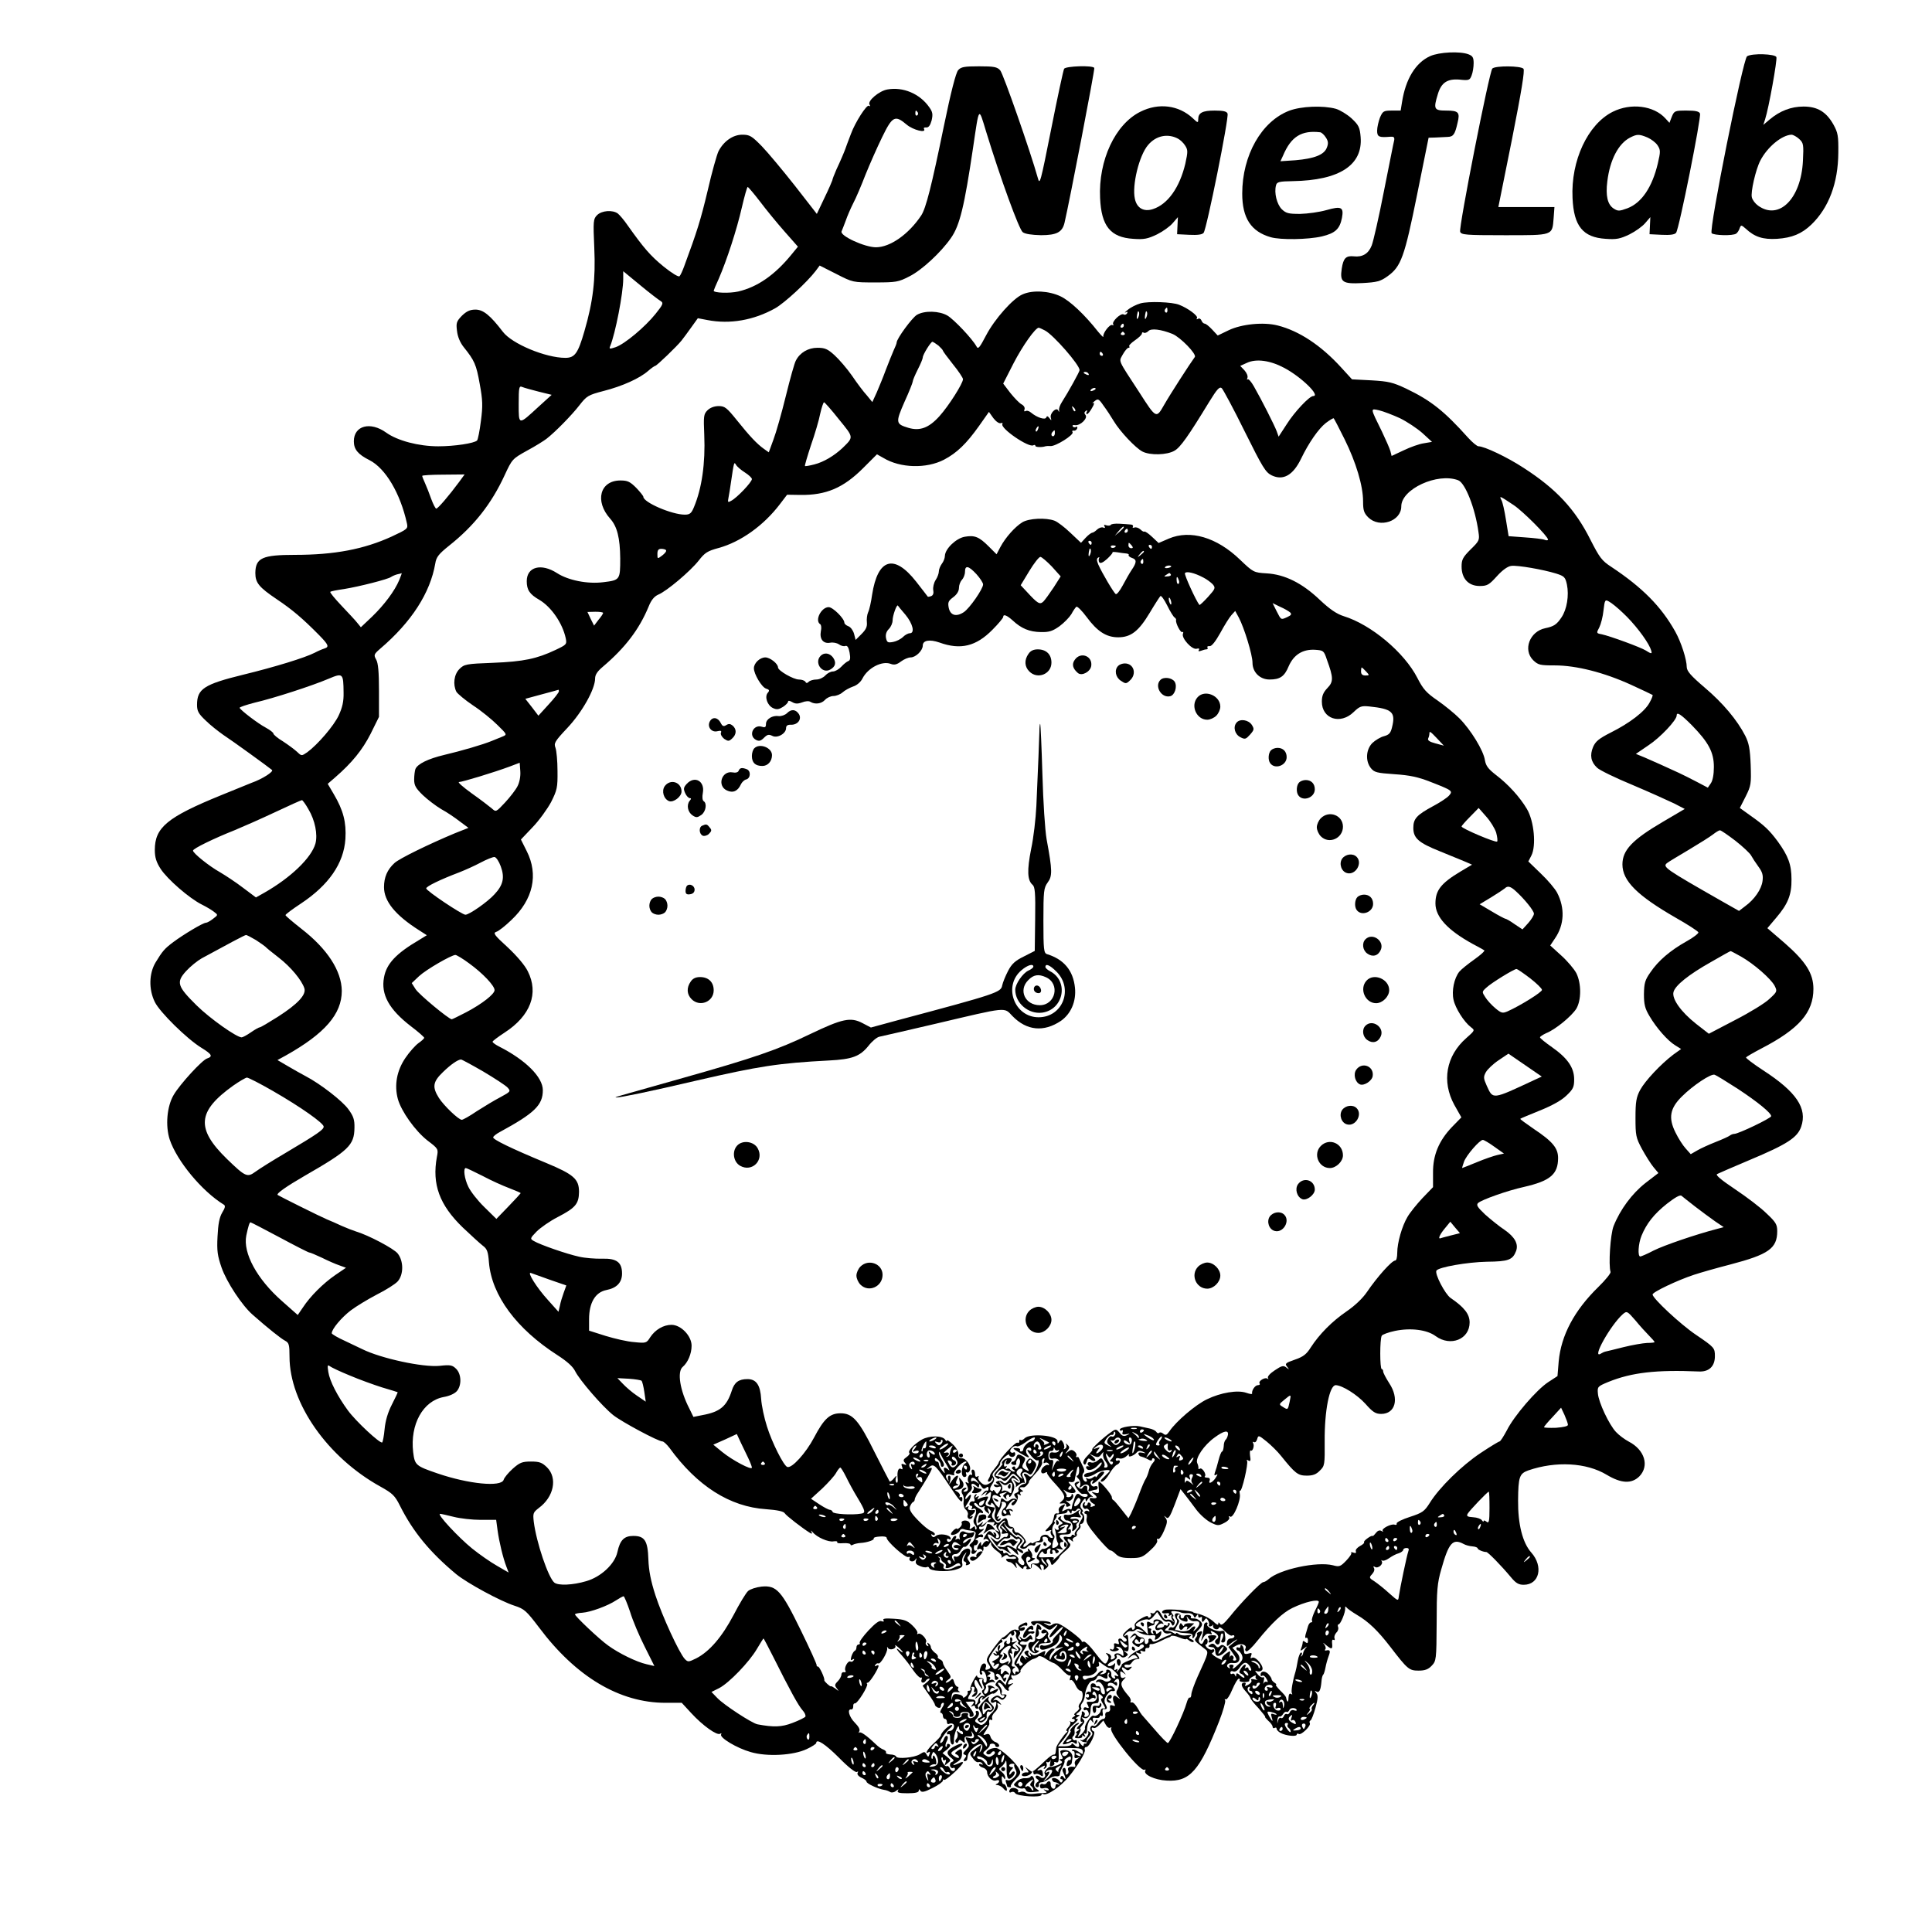 <?xml version="1.0" standalone="no"?>
<!DOCTYPE svg PUBLIC "-//W3C//DTD SVG 20010904//EN"
 "http://www.w3.org/TR/2001/REC-SVG-20010904/DTD/svg10.dtd">
<svg version="1.0" xmlns="http://www.w3.org/2000/svg"
 width="961pt" height="961pt" viewBox="0 0 961 961"
 preserveAspectRatio="xMidYMid meet">
<g transform="translate(0,961) scale(0.1,-0.1)"
fill="#000000" stroke="none">
<path d="M7114 9331 c-73 -33 -122 -114 -140 -228 l-7 -43 -44 0 c-41 0 -45
-3 -59 -35 -7 -19 -14 -48 -14 -65 0 -31 9 -35 67 -30 16 1 20 -3 18 -17 -3
-10 -25 -124 -51 -253 -25 -129 -53 -251 -61 -271 -16 -41 -46 -59 -89 -54
-39 4 -52 -9 -60 -61 -10 -68 3 -77 103 -72 72 4 89 8 125 34 67 48 84 95 147
407 l57 282 35 1 c19 1 46 2 60 3 28 1 36 12 49 70 13 52 5 61 -56 61 -61 0
-65 7 -42 82 17 57 47 77 108 72 47 -5 51 -3 60 21 6 15 10 42 10 61 0 28 -5
36 -26 44 -42 16 -145 11 -190 -9z"/>
<path d="M8690 9330 c-20 -13 -191 -865 -176 -880 11 -11 105 -14 122 -2 6 4
14 16 17 26 7 18 8 18 30 -1 45 -42 86 -55 156 -51 75 5 123 25 171 71 87 84
133 207 134 357 1 84 -2 100 -24 140 -36 64 -80 90 -149 90 -62 0 -118 -22
-168 -64 l-32 -27 9 28 c18 55 61 295 56 309 -6 16 -121 20 -146 4z m259 -411
c22 -20 23 -28 19 -109 -9 -188 -119 -298 -223 -223 -14 10 -28 28 -31 41 -7
25 19 139 42 183 35 68 107 127 155 129 8 0 26 -10 38 -21z"/>
<path d="M4766 9261 c-11 -12 -36 -108 -71 -278 -61 -297 -89 -409 -113 -445
-62 -93 -154 -158 -225 -158 -56 0 -180 57 -171 79 4 9 13 33 21 54 7 21 24
60 37 86 14 26 41 90 61 142 21 52 58 136 83 187 51 105 64 111 122 62 32 -27
100 -44 86 -21 -3 5 2 8 11 7 12 -1 20 10 27 35 7 31 5 42 -12 66 -47 67 -130
102 -208 88 -41 -7 -100 -57 -89 -75 5 -8 4 -11 -3 -6 -11 7 -68 -82 -89 -139
-6 -16 -15 -39 -19 -50 -4 -11 -8 -22 -9 -25 -4 -12 -26 -64 -45 -104 -11 -25
-20 -49 -20 -53 -1 -4 -18 -44 -39 -87 l-38 -80 -109 140 c-60 76 -134 165
-165 197 -50 51 -60 57 -97 57 -46 0 -92 -32 -118 -82 -8 -16 -33 -104 -54
-196 -35 -147 -53 -204 -117 -377 -8 -22 -18 -44 -23 -49 -5 -5 -38 15 -79 48
-66 54 -98 91 -179 205 -17 25 -40 52 -49 59 -26 19 -80 15 -103 -8 -19 -19
-20 -29 -14 -163 7 -157 -6 -266 -49 -414 -32 -111 -48 -133 -95 -133 -98 0
-266 70 -311 130 -62 81 -97 110 -136 110 -27 0 -44 -8 -67 -30 -27 -28 -30
-36 -25 -75 3 -29 15 -58 33 -81 54 -67 63 -87 80 -183 15 -81 16 -110 6 -185
-6 -49 -15 -93 -19 -97 -14 -14 -112 -29 -193 -29 -98 0 -203 28 -259 68 -79
57 -161 35 -161 -43 0 -40 20 -65 78 -94 80 -41 153 -165 186 -314 6 -27 3
-29 -76 -66 -138 -63 -284 -91 -481 -91 -162 0 -196 -15 -197 -90 0 -49 18
-71 107 -131 76 -51 127 -94 210 -178 47 -48 52 -59 26 -67 -10 -3 -31 -12
-48 -21 -49 -25 -199 -71 -355 -109 -196 -48 -230 -71 -230 -150 0 -31 7 -44
43 -78 23 -23 63 -54 87 -71 46 -30 228 -162 243 -175 9 -8 -48 -45 -102 -64
-20 -8 -87 -35 -150 -61 -270 -110 -331 -161 -331 -273 0 -36 7 -60 29 -94 33
-51 143 -147 206 -178 22 -11 49 -27 60 -36 20 -15 20 -15 -5 -34 -14 -11 -30
-20 -36 -20 -14 0 -111 -58 -162 -96 -44 -33 -54 -45 -88 -101 -33 -55 -35
-134 -4 -197 24 -50 160 -184 232 -228 52 -32 58 -43 28 -53 -25 -8 -135 -128
-166 -181 -34 -57 -42 -154 -20 -222 36 -107 160 -257 269 -324 9 -5 7 -16 -8
-40 -14 -24 -20 -57 -23 -118 -4 -72 0 -97 20 -155 25 -72 102 -189 155 -235
76 -67 140 -118 161 -129 19 -10 22 -19 22 -79 0 -232 190 -502 453 -647 59
-33 71 -44 96 -94 65 -130 150 -233 280 -341 55 -45 221 -135 290 -157 49 -16
59 -25 122 -108 184 -246 401 -375 629 -375 l81 0 47 -51 c57 -62 128 -113
144 -103 6 4 8 3 5 -3 -10 -16 79 -69 147 -88 81 -24 212 -17 279 15 26 12 47
26 47 30 0 24 45 -5 113 -73 46 -47 82 -75 89 -71 7 4 8 3 4 -4 -4 -7 3 -17
18 -24 14 -6 26 -15 26 -20 0 -10 57 -36 87 -41 10 -1 24 -6 31 -11 7 -4 20
-2 29 6 12 9 15 9 9 1 -5 -10 7 -13 48 -13 38 0 56 4 56 13 0 9 2 9 8 0 6 -10
21 -7 60 13 29 14 52 31 52 37 0 5 3 8 6 4 7 -7 94 73 94 86 0 4 -9 3 -19 -3
-11 -5 -23 -10 -28 -10 -4 1 3 7 17 15 16 9 25 22 25 39 1 29 -3 31 -25 15
-11 -8 -12 -12 -2 -16 6 -2 12 -9 12 -14 0 -5 -9 -4 -20 3 -26 17 -25 20 11
41 40 22 31 34 -9 13 -43 -22 -49 -36 -24 -57 18 -14 19 -18 7 -23 -8 -3 -12
-12 -9 -21 3 -8 10 -12 15 -9 5 3 9 0 9 -5 0 -16 -20 -13 -26 4 -4 8 -10 13
-15 10 -9 -6 -33 34 -25 43 3 3 6 0 6 -7 0 -7 4 -9 10 -6 6 4 7 -1 3 -12 -6
-16 -5 -17 11 -3 17 13 17 15 -4 32 l-22 18 23 18 c15 13 19 21 11 26 -7 4
-12 2 -12 -5 0 -7 -3 -10 -6 -7 -3 4 -1 15 5 27 7 12 7 22 2 26 -5 3 -12 -4
-16 -15 -3 -11 -11 -20 -16 -20 -12 0 19 50 45 72 12 10 16 18 9 18 -13 0 -53
-39 -53 -52 0 -4 -16 -22 -35 -39 -32 -29 -49 -59 -25 -44 6 4 7 -1 3 -11 -5
-15 -7 -15 -15 0 -8 14 -11 14 -33 0 -27 -17 -113 -25 -118 -11 -1 5 -14 10
-29 10 -14 1 -24 5 -21 10 2 4 -3 10 -12 14 -10 3 -27 15 -39 27 -46 44 -75
64 -82 58 -4 -4 -4 -1 0 6 5 9 -3 24 -22 43 -29 29 -40 70 -17 66 5 -1 9 6 9
15 -1 10 3 16 8 15 13 -2 69 89 61 97 -4 3 -2 6 3 6 10 0 54 70 54 84 0 4 -5
4 -12 0 -7 -4 -8 -3 -4 5 4 6 11 9 15 7 10 -6 46 55 44 74 -2 8 0 10 3 4 3 -7
14 -10 24 -7 11 3 17 10 13 17 -3 6 3 2 15 -8 25 -21 31 -36 7 -16 -24 20 -17
6 13 -27 15 -17 40 -49 55 -72 16 -23 33 -39 38 -36 5 3 6 -1 3 -9 -7 -17 11
-22 21 -6 3 6 11 10 17 10 5 0 0 -8 -12 -18 l-21 -17 30 -43 c17 -23 31 -46
31 -51 0 -5 7 -11 15 -15 9 -3 15 0 15 9 0 8 5 15 11 15 7 0 5 -10 -5 -25 -9
-14 -12 -25 -6 -25 5 0 10 -7 10 -15 0 -8 5 -15 10 -15 6 0 10 -7 10 -16 0 -8
5 -12 10 -9 6 3 14 4 20 0 13 -8 1 -35 -16 -35 -8 0 -14 -5 -14 -11 0 -5 4 -8
9 -5 4 3 8 -6 7 -21 0 -14 4 -28 10 -30 7 -2 10 6 9 19 -1 13 4 37 11 53 8 19
13 23 14 13 0 -10 5 -18 10 -18 6 0 10 -5 10 -11 0 -8 -6 -7 -17 2 -15 12 -16
12 -11 -2 4 -9 1 -22 -5 -28 -6 -6 -7 -14 -2 -18 4 -5 10 -2 12 5 4 10 8 10
20 0 12 -10 14 -9 11 8 -2 14 2 18 19 17 17 -2 21 1 17 15 -5 14 -4 14 4 2 15
-20 4 -32 -20 -24 -17 5 -18 3 -9 -14 14 -27 14 -27 -6 -48 -13 -13 -15 -18
-5 -22 10 -3 10 -7 1 -18 -8 -10 -8 -14 0 -14 6 0 12 5 12 10 1 6 2 13 3 18 6
29 60 69 71 52 3 -5 1 -18 -5 -27 -9 -15 -10 -14 -4 6 l6 24 -31 -22 c-30 -22
-31 -23 -13 -46 9 -14 22 -23 29 -20 7 2 15 -1 19 -7 4 -7 3 -8 -4 -4 -7 4
-12 3 -12 -2 0 -5 9 -12 20 -15 11 -3 20 -13 20 -22 0 -23 27 -48 45 -41 8 3
15 1 15 -3 0 -5 -6 -12 -12 -14 -8 -4 -7 -6 3 -6 9 -1 22 -8 29 -16 7 -9 15
-14 17 -12 6 7 -8 37 -16 33 -3 -2 -7 7 -8 21 -1 19 1 22 8 12 7 -12 9 -12 9
0 0 8 -8 20 -17 27 -16 13 -17 15 -2 26 9 7 18 20 21 28 3 8 5 -6 5 -32 -1
-56 7 -68 30 -45 9 9 13 20 9 24 -4 4 -11 1 -16 -7 -6 -8 -10 -10 -10 -4 0 5
5 15 12 22 9 9 9 12 0 12 -7 0 -12 4 -12 8 0 5 7 9 15 9 8 0 13 -2 10 -5 -2
-3 0 -13 6 -24 8 -15 7 -24 -7 -39 -10 -11 -24 -17 -32 -14 -10 4 -12 0 -8
-11 3 -8 6 -18 6 -20 0 -2 5 -4 12 -4 6 0 9 2 6 5 -3 3 8 19 24 35 25 26 27
32 17 51 -18 35 -92 102 -114 104 -27 3 -61 -20 -45 -30 7 -4 16 -1 21 6 4 7
11 10 16 6 4 -5 1 -12 -7 -17 -19 -12 -22 -12 -40 0 -13 9 -12 12 5 26 11 8
19 19 18 23 -1 4 5 8 13 8 7 0 14 -4 14 -9 0 -4 5 -8 10 -8 17 0 11 18 -9 25
-10 3 -21 15 -24 25 -4 14 -10 18 -22 13 -17 -6 -17 -5 0 20 9 14 16 28 16 31
-3 19 0 26 9 21 5 -3 7 0 5 8 -3 7 3 21 14 31 11 10 17 25 14 34 -5 11 -3 13
8 7 12 -8 12 -6 0 8 -7 9 -18 14 -25 10 -7 -4 -7 -1 1 7 9 10 15 10 26 1 11
-9 17 -8 27 4 12 14 7 19 -13 16 -5 -1 -7 4 -4 11 2 7 -2 21 -11 31 -9 10 -11
17 -4 17 7 0 17 -9 24 -20 7 -11 17 -20 22 -20 5 0 6 3 3 7 -4 3 1 12 11 20
16 12 16 13 -1 7 -13 -5 -16 -2 -11 9 3 9 11 15 17 13 7 -1 9 -1 5 1 -5 3 -8
10 -8 16 0 5 3 7 6 4 8 -8 46 12 40 21 -5 9 45 56 64 60 8 2 19 7 24 12 5 5
20 1 36 -10 14 -10 33 -20 40 -22 8 -2 28 -17 44 -35 16 -18 33 -30 37 -27 5
3 6 -3 2 -12 -4 -10 -2 -15 3 -11 5 3 16 -8 23 -24 7 -16 18 -29 25 -29 16 0
15 -43 -2 -62 -6 -8 -9 -18 -5 -22 4 -3 -2 -13 -13 -21 -10 -8 -14 -15 -9 -15
6 0 3 -5 -5 -10 -11 -7 -11 -10 -2 -10 7 0 10 -5 7 -10 -4 -6 -12 -7 -18 -4
-7 4 -9 3 -4 -1 4 -5 0 -17 -10 -27 -9 -10 -12 -18 -7 -18 5 0 4 -4 -1 -8 -11
-8 -49 -62 -51 -74 -1 -5 -2 -15 -3 -23 0 -8 -5 -14 -9 -13 -5 2 -22 -10 -40
-27 -49 -47 -66 -60 -72 -57 -3 2 -12 9 -20 15 -13 10 -13 10 -2 -4 11 -14 10
-17 -4 -15 -9 0 -19 -4 -21 -10 -5 -16 37 -10 48 7 7 11 9 11 9 1 0 -7 5 -10
10 -7 6 4 17 1 25 -5 11 -9 14 -7 12 9 -1 13 -6 20 -14 17 -21 -8 -15 2 8 15
17 9 20 8 14 -2 -6 -8 -4 -10 4 -5 7 5 10 15 7 23 -3 8 -2 12 3 8 5 -3 12 1
15 7 3 7 3 3 0 -9 -4 -18 -2 -22 10 -17 9 3 13 10 10 15 -3 5 1 6 9 3 11 -4
14 4 13 33 l-1 38 59 0 c48 0 60 -3 62 -17 2 -16 0 -16 -22 -1 -14 9 -27 13
-31 9 -3 -3 -1 -6 5 -6 6 0 9 -9 7 -19 -3 -15 1 -19 13 -15 16 5 16 5 0 -6
-10 -6 -15 -17 -11 -26 3 -8 2 -14 -3 -13 -23 4 -36 -2 -31 -16 4 -8 2 -17 -4
-20 -5 -4 -9 -3 -8 2 3 20 -2 34 -11 28 -7 -4 -7 -12 0 -25 12 -23 13 -40 1
-21 -6 9 -11 10 -15 2 -4 -6 -2 -11 4 -11 6 0 8 -5 4 -11 -4 -8 -9 -7 -14 2
-11 16 -42 21 -37 6 2 -7 9 -12 14 -12 6 0 15 -4 20 -9 5 -5 3 -6 -4 -2 -8 5
-13 1 -13 -9 0 -9 -6 -15 -12 -12 -7 2 -12 12 -12 21 2 17 -11 22 -21 6 -3 -5
-11 -7 -19 -4 -7 3 -13 -2 -13 -11 0 -10 6 -13 18 -10 9 3 20 1 24 -4 4 -7 -1
-8 -12 -5 -14 5 -15 4 -4 -4 11 -8 9 -10 -10 -11 -13 0 -35 -2 -49 -4 -14 -2
-31 0 -37 5 -7 6 -20 8 -28 4 -9 -3 -14 -2 -11 3 7 11 -22 23 -35 15 -5 -3 -9
-10 -9 -15 0 -6 5 -7 11 -3 6 3 15 1 19 -6 9 -15 130 -23 130 -8 0 5 4 7 9 4
17 -11 87 37 127 86 45 55 85 122 80 134 -3 8 0 14 7 14 16 0 51 74 37 78 -6
2 -10 8 -10 13 0 6 4 8 9 4 6 -3 19 4 30 16 l19 21 12 -21 c6 -12 16 -18 22
-15 6 4 8 3 5 -3 -13 -21 146 -219 166 -206 5 3 7 1 4 -4 -12 -19 46 -47 106
-50 115 -7 164 48 261 295 20 51 33 98 30 104 -4 6 -3 8 3 5 5 -3 20 18 32 48
13 30 27 55 33 55 5 0 7 -4 4 -8 -3 -5 8 -9 24 -9 16 0 27 4 24 8 -2 4 5 13
17 19 12 7 19 8 15 2 -3 -6 0 -13 6 -16 7 -3 2 -3 -11 0 -15 4 -21 2 -17 -4 4
-6 -3 -16 -15 -22 -15 -8 -19 -9 -15 -1 4 6 3 11 -3 11 -21 0 -19 -17 5 -43
13 -14 24 -30 24 -34 0 -4 18 -27 40 -50 21 -24 36 -43 33 -43 -3 0 4 -8 15
-19 12 -10 22 -24 22 -30 0 -7 5 -9 10 -6 6 3 10 2 10 -4 0 -6 9 -15 20 -21
26 -14 80 -20 80 -8 0 5 4 6 10 3 12 -8 63 42 55 54 -3 5 -1 11 3 13 5 1 16
30 25 62 13 47 14 63 4 75 -9 12 -9 13 1 7 14 -8 21 6 25 49 1 17 5 32 9 35 3
3 8 19 11 35 3 17 10 42 16 58 10 26 7 32 -14 27 -5 -1 -7 2 -3 6 4 4 2 14 -4
23 -10 12 -8 12 8 -2 28 -23 33 -22 30 8 -2 14 1 22 7 18 5 -3 8 0 5 8 -3 8 2
20 9 28 8 7 12 20 9 27 -3 8 -2 14 2 14 10 0 35 61 33 80 -1 9 1 11 6 5 4 -6
28 -23 53 -38 58 -34 104 -79 165 -158 86 -112 94 -119 141 -119 31 0 48 6 65
24 23 24 24 30 25 213 0 163 3 198 23 267 37 132 57 155 111 126 10 -6 30 -11
44 -12 15 -1 26 -6 26 -10 0 -6 27 -18 43 -18 8 0 73 -66 123 -126 24 -29 38
-37 63 -37 78 0 99 91 38 160 -44 49 -67 142 -66 260 1 118 7 133 51 149 137
47 289 39 390 -22 72 -43 123 -46 162 -8 51 52 27 132 -52 173 -21 11 -49 32
-64 48 -34 36 -87 148 -90 192 -3 33 -1 35 52 57 116 47 238 61 449 52 51 -3
81 25 81 76 0 41 -2 44 -95 107 -77 52 -215 181 -215 200 0 12 124 71 206 98
33 11 114 34 180 51 191 50 234 80 234 166 0 33 -7 45 -53 88 -28 28 -99 82
-156 120 -70 47 -99 71 -90 76 8 4 81 36 162 70 186 78 237 111 256 165 32 92
-24 174 -189 281 -49 32 -87 61 -85 64 2 4 37 24 77 45 187 97 258 179 258
296 0 77 -38 136 -143 228 l-86 74 44 52 c58 68 77 114 76 191 0 73 -16 116
-68 188 -43 58 -68 81 -139 131 l-50 36 29 57 c27 54 28 63 25 157 -3 80 -9
109 -27 145 -40 78 -111 163 -202 240 -68 58 -88 81 -89 101 0 39 -28 125 -57
177 -70 125 -163 219 -318 322 -48 31 -59 47 -104 135 -76 152 -170 253 -333
358 -81 53 -195 107 -224 107 -7 0 -30 19 -51 42 -120 134 -186 186 -309 245
-66 31 -87 36 -172 41 l-97 5 -53 58 c-101 111 -210 183 -317 210 -70 18 -180
7 -244 -24 l-54 -26 -28 30 c-15 16 -31 29 -37 29 -5 0 -13 7 -16 16 -3 8 -11
12 -17 8 -8 -4 -9 -3 -5 4 6 11 -45 49 -89 66 -35 14 -152 18 -192 7 -21 -6
-49 -20 -63 -32 -14 -11 -19 -17 -11 -13 9 5 12 3 7 -5 -4 -6 -12 -9 -17 -5
-14 8 -60 -36 -52 -49 3 -6 1 -7 -4 -4 -12 7 -49 -41 -45 -58 1 -5 -10 6 -26
25 -66 84 -140 154 -187 176 -57 27 -138 32 -188 10 -48 -20 -139 -122 -182
-204 -33 -63 -40 -71 -48 -55 -21 38 -111 133 -144 153 -41 24 -114 26 -152 4
-24 -14 -101 -119 -101 -138 0 -5 -7 -22 -15 -39 -8 -18 -25 -61 -39 -97 -13
-36 -34 -86 -45 -112 l-22 -48 -27 33 c-16 17 -49 61 -74 98 -25 36 -65 82
-87 102 -34 31 -48 37 -85 37 -46 0 -87 -24 -107 -63 -7 -11 -29 -91 -50 -176
-21 -86 -49 -184 -62 -218 l-23 -63 -24 17 c-35 25 -70 62 -135 143 -50 62
-60 70 -90 70 -22 0 -43 -8 -56 -21 -19 -19 -20 -29 -16 -122 6 -142 -12 -266
-51 -359 -13 -32 -21 -38 -46 -38 -64 0 -206 61 -206 89 0 4 -16 24 -35 44
-31 31 -43 37 -79 37 -102 0 -129 -103 -51 -190 35 -39 49 -96 50 -198 0 -106
-1 -108 -84 -118 -78 -10 -174 9 -230 45 -79 51 -151 32 -151 -40 0 -43 14
-65 63 -93 59 -35 115 -116 131 -191 6 -30 4 -32 -51 -58 -93 -44 -159 -58
-311 -64 -134 -5 -143 -7 -167 -31 -27 -27 -33 -77 -15 -113 6 -10 43 -41 83
-68 40 -26 94 -70 121 -97 49 -48 49 -48 25 -58 -13 -5 -37 -15 -54 -22 -44
-18 -150 -49 -235 -69 -80 -19 -134 -45 -144 -71 -3 -9 -6 -32 -6 -52 0 -29 8
-43 43 -77 23 -22 65 -54 92 -70 28 -15 69 -43 92 -61 l43 -32 -68 -27 c-127
-53 -277 -126 -300 -148 -36 -33 -52 -71 -52 -120 0 -70 56 -139 174 -214 l39
-25 -39 -24 c-114 -67 -162 -118 -174 -186 -16 -85 25 -159 134 -243 36 -27
65 -53 66 -57 0 -4 -13 -16 -29 -27 -15 -11 -45 -44 -65 -74 -42 -62 -56 -134
-37 -204 17 -61 86 -158 147 -206 54 -41 55 -42 47 -82 -25 -136 13 -239 129
-351 40 -38 85 -79 99 -90 22 -16 27 -30 31 -84 14 -164 137 -330 341 -461 48
-31 77 -57 88 -80 22 -44 134 -174 189 -218 43 -34 224 -131 245 -131 6 0 22
-15 35 -32 138 -190 300 -293 480 -305 56 -4 88 -11 93 -20 7 -12 90 -76 126
-98 10 -6 12 -4 7 6 -4 8 -2 7 6 -2 21 -26 79 -51 104 -46 13 2 21 0 18 -4 -2
-5 11 -7 31 -5 19 1 35 -2 35 -6 0 -5 5 -6 12 -2 7 4 24 8 38 9 34 2 71 15 66
23 -2 4 11 8 30 9 19 2 34 -1 34 -6 0 -18 94 -102 108 -96 7 2 10 1 7 -4 -9
-16 16 -25 27 -10 8 11 9 10 4 -4 -4 -13 2 -20 20 -27 14 -6 29 -8 34 -5 5 3
10 1 12 -5 5 -15 87 -21 130 -8 33 10 38 15 34 33 -3 12 1 30 10 41 14 18 14
17 3 -6 -9 -18 -9 -25 0 -28 6 -2 9 -8 6 -13 -4 -5 1 -6 10 -3 12 5 13 9 3 21
-7 9 -8 17 -2 21 5 4 10 15 10 24 2 24 -32 18 -47 -8 -6 -13 -18 -20 -25 -17
-10 4 -12 0 -8 -13 5 -15 4 -16 -4 -4 -13 17 -7 30 13 30 8 0 19 9 25 21 7 11
14 18 17 15 7 -6 32 24 33 38 0 5 -9 1 -20 -9 -11 -10 -20 -13 -20 -8 0 11 29
27 42 25 3 -1 9 6 12 14 5 12 2 15 -10 10 -8 -3 -24 -2 -34 4 -19 10 -33 -7
-26 -33 1 -6 1 -9 -1 -4 -3 4 -10 4 -15 1 -7 -4 -8 -2 -4 4 4 7 3 12 -2 12 -6
0 -12 -7 -16 -15 -6 -17 -26 -20 -26 -4 0 5 5 7 11 3 7 -4 10 -1 7 6 -5 17
-56 24 -73 10 -10 -8 -15 -8 -21 1 -4 8 -3 9 4 5 7 -4 12 -3 12 3 0 5 -9 12
-19 16 -11 3 -40 27 -65 53 -34 35 -44 52 -40 67 4 11 11 22 15 23 5 2 9 8 9
14 0 5 8 22 18 36 10 15 31 49 47 76 24 43 25 48 9 43 -18 -7 -19 -7 0 7 21
17 31 8 106 -106 46 -69 57 -79 57 -53 0 8 -5 11 -10 8 -6 -3 -7 -1 -3 5 3 6
-2 15 -11 21 -16 9 -16 10 -2 11 29 0 41 24 23 46 -15 18 -15 18 -11 -4 4 -15
-1 -26 -14 -32 -13 -7 -19 -7 -19 0 0 5 8 10 18 11 10 0 12 3 5 6 -9 3 -10 10
-3 24 15 27 -4 24 -23 -3 l-16 -23 6 23 c3 12 1 22 -6 22 -5 0 -8 -8 -5 -18 5
-14 4 -14 -4 -2 -15 20 -4 32 20 24 13 -4 18 -2 14 4 -7 12 39 62 57 62 7 0 6
-4 -3 -10 -19 -12 -22 -67 -3 -67 8 0 12 6 9 14 -3 8 -2 12 3 9 5 -3 12 1 15
10 9 22 -19 62 -41 60 -13 -1 -17 5 -16 20 1 12 -10 33 -27 49 -17 16 -30 25
-30 19 0 -5 -4 -3 -9 5 -14 21 -79 21 -116 0 -39 -23 -71 -57 -62 -66 4 -3 -2
-13 -14 -21 -16 -11 -18 -17 -8 -28 10 -12 9 -13 -5 -8 -12 5 -15 2 -9 -12 4
-11 3 -15 -4 -11 -14 9 -22 -11 -18 -46 2 -15 -1 -25 -5 -22 -5 3 -7 13 -4 23
5 14 3 14 -10 -2 -9 -11 -18 -17 -21 -15 -2 3 -36 69 -75 146 -78 158 -109
193 -169 193 -54 0 -83 -28 -132 -121 -40 -76 -110 -154 -133 -146 -18 6 -76
121 -101 201 -14 43 -27 105 -29 137 -4 69 -24 99 -68 99 -44 0 -65 -16 -78
-57 -25 -78 -58 -106 -146 -122 l-45 -9 -20 41 c-47 91 -62 184 -33 208 25 21
44 65 44 105 0 49 -53 104 -100 104 -40 0 -81 -24 -106 -62 -18 -29 -21 -30
-79 -24 -33 2 -97 17 -143 31 l-82 26 0 57 c0 82 31 134 86 145 52 10 78 38
78 82 0 56 -27 76 -98 74 -34 -1 -86 3 -116 10 -60 13 -193 59 -225 78 -19 11
-19 13 14 47 19 19 66 52 105 72 89 46 105 66 106 125 0 64 -26 87 -163 144
-176 73 -268 118 -264 128 2 6 16 17 33 26 173 94 214 134 214 208 0 65 -85
150 -217 217 -18 9 -33 20 -33 24 0 4 27 24 59 45 130 84 172 196 116 306 -14
29 -55 77 -100 119 -67 61 -74 71 -56 77 11 3 45 30 75 59 108 102 135 225 76
342 l-29 58 58 61 c32 33 73 90 92 125 30 60 33 72 32 155 0 50 -5 101 -10
115 -9 23 -4 32 60 100 73 78 137 192 137 245 0 19 12 36 38 58 112 95 181
186 228 299 13 33 28 51 48 60 42 17 159 116 201 169 31 40 44 48 99 63 110
30 225 112 306 219 l35 46 65 -1 c129 -2 215 35 313 133 l69 69 32 -18 c84
-51 214 -54 301 -9 65 34 112 80 174 167 l50 71 22 -31 c13 -17 29 -28 37 -25
7 2 11 1 8 -4 -13 -21 132 -120 154 -106 6 3 10 2 10 -3 0 -7 33 -8 50 -2 3 1
14 2 25 1 26 -2 118 56 110 69 -4 6 -1 9 6 8 6 -2 14 3 17 11 2 8 0 11 -6 7
-6 -3 -13 -2 -16 3 -4 5 2 8 11 6 26 -4 66 35 52 51 -7 8 -6 14 2 20 8 4 9 3
5 -4 -4 -7 -4 -12 1 -12 4 0 16 14 25 31 11 18 13 27 5 24 -6 -4 -4 0 7 9 17
14 21 13 45 -22 15 -20 38 -55 51 -77 32 -53 108 -133 142 -151 38 -20 123
-18 160 4 29 16 69 73 172 242 40 65 52 78 63 69 7 -7 59 -103 114 -215 90
-181 104 -204 135 -219 57 -27 106 1 146 84 38 79 87 149 123 177 20 15 37 25
39 23 2 -2 27 -49 54 -104 57 -115 92 -232 92 -309 0 -44 4 -58 26 -80 56 -55
164 -19 164 55 0 86 180 169 283 130 35 -13 85 -140 101 -258 6 -40 4 -44 -39
-86 -39 -39 -45 -51 -45 -85 0 -60 34 -97 90 -97 38 0 47 6 86 49 28 31 54 49
71 51 32 4 158 -18 223 -38 41 -13 46 -18 54 -55 11 -54 0 -123 -27 -163 -24
-36 -38 -45 -81 -54 -77 -16 -112 -107 -60 -159 25 -24 34 -26 108 -26 106 0
244 -35 378 -96 57 -26 105 -49 108 -51 2 -2 -4 -19 -15 -38 -23 -44 -99 -102
-193 -149 -59 -30 -76 -44 -88 -72 -17 -41 -11 -74 20 -103 12 -12 92 -51 177
-86 85 -36 178 -78 207 -92 l52 -27 -107 -63 c-154 -90 -203 -142 -203 -213 0
-82 74 -155 265 -265 60 -34 111 -67 113 -73 1 -5 -25 -26 -60 -45 -80 -45
-140 -96 -179 -154 -27 -38 -31 -54 -32 -108 0 -51 5 -72 28 -110 34 -58 90
-122 128 -145 l29 -18 -39 -28 c-63 -48 -140 -130 -165 -176 -19 -36 -23 -58
-23 -138 0 -88 2 -99 32 -155 18 -33 44 -74 57 -90 l25 -30 -65 -50 c-66 -52
-125 -131 -158 -214 -16 -41 -26 -194 -15 -228 2 -6 -25 -40 -61 -75 -119
-116 -185 -240 -197 -370 l-6 -73 -46 -30 c-58 -38 -170 -168 -206 -240 -16
-30 -32 -55 -36 -55 -4 0 -47 -26 -95 -58 -93 -62 -205 -171 -253 -249 -26
-41 -36 -48 -97 -68 -38 -12 -68 -27 -67 -33 2 -6 -3 -9 -10 -6 -17 6 -69 -21
-59 -31 4 -5 1 -5 -7 0 -9 5 -19 1 -28 -11 -8 -10 -15 -17 -16 -14 -1 2 -12
-2 -24 -11 -13 -9 -21 -18 -18 -21 3 -2 -6 -11 -20 -18 -14 -8 -24 -19 -21
-26 3 -9 -1 -11 -12 -7 -9 3 -14 3 -11 -1 4 -4 -8 -21 -25 -39 -28 -29 -34
-32 -66 -23 -79 20 -266 -20 -320 -69 -9 -8 -21 -15 -27 -15 -11 0 -110 -101
-167 -173 -29 -35 -41 -44 -47 -35 -7 10 -9 10 -9 1 0 -8 -8 -5 -20 7 -20 20
-56 38 -90 45 -8 2 -15 4 -15 5 0 8 -124 19 -142 12 -21 -7 -15 -21 7 -17 13
3 18 0 14 -7 -5 -7 -2 -8 7 -3 8 5 11 5 7 0 -4 -4 -2 -15 4 -24 10 -13 10 -14
-1 -4 -7 6 -20 9 -27 6 -8 -3 -18 6 -25 21 -13 27 -24 33 -34 16 -4 -6 -11 -7
-17 -4 -6 4 -8 2 -4 -4 3 -6 2 -13 -4 -17 -5 -3 -10 -2 -10 4 0 6 -16 1 -36
-11 -21 -12 -33 -26 -30 -34 3 -7 1 -16 -4 -19 -6 -4 -10 -1 -10 6 0 7 -11 2
-26 -12 -22 -21 -23 -25 -9 -35 10 -7 12 -15 6 -18 -5 -4 -12 -2 -16 4 -10 16
-28 11 -21 -6 4 -12 2 -15 -9 -10 -8 3 -14 2 -14 -2 3 -21 -2 -32 -13 -26 -6
4 -8 3 -5 -4 4 -5 16 -8 28 -5 16 5 18 8 7 15 -10 7 -8 8 6 6 11 -2 21 -13 23
-27 3 -20 1 -22 -11 -11 -16 12 -40 5 -31 -10 3 -4 -2 -10 -10 -13 -9 -4 -12
-1 -9 7 3 7 -3 17 -13 20 -14 6 -15 5 -6 -5 9 -9 9 -18 2 -31 -12 -23 -14 -21
-77 60 -19 23 -38 40 -43 36 -5 -3 -9 -1 -9 3 0 10 -87 76 -114 86 -10 4 -24
2 -32 -4 -9 -8 -18 -7 -31 1 -16 9 -15 10 6 4 15 -4 21 -2 17 4 -3 6 -29 10
-56 9 -40 0 -47 -3 -38 -14 8 -11 13 -11 19 -2 5 9 16 6 39 -11 30 -21 32 -21
51 -5 25 23 25 14 -1 -15 -32 -37 -22 -48 11 -12 17 19 33 32 36 29 2 -3 -9
-18 -26 -35 -17 -16 -28 -31 -25 -35 9 -9 -33 -28 -49 -22 -8 4 -14 0 -14 -9
0 -16 16 -16 52 -1 33 14 45 29 45 58 0 8 3 7 10 -3 6 -10 3 -22 -13 -39 l-22
-23 25 6 c24 6 24 6 -3 -9 -15 -9 -32 -26 -37 -38 -6 -16 -9 -18 -9 -5 -1 9 6
24 15 32 13 13 13 16 1 16 -8 0 -22 -10 -31 -23 -11 -16 -14 -17 -9 -3 6 17 4
17 -24 3 -23 -13 -33 -13 -43 -4 -10 9 -11 9 -5 -2 5 -10 4 -12 -4 -7 -6 4 -9
12 -6 17 7 10 -8 12 -18 2 -4 -3 1 -12 11 -20 9 -8 11 -11 3 -7 -10 5 -12 3
-7 -7 4 -8 1 -6 -7 4 -14 16 -15 16 -21 1 -4 -10 -2 -21 5 -24 8 -6 8 -9 0
-14 -6 -4 -11 -2 -11 4 0 6 -5 8 -11 4 -11 -7 10 36 38 74 9 13 12 22 7 21
-20 -3 -35 2 -29 11 3 5 12 7 19 4 8 -3 17 0 21 5 3 6 11 9 16 6 5 -3 6 1 3
10 -6 14 -8 14 -23 1 -14 -13 -20 -13 -31 -3 -10 10 -11 9 -5 -2 6 -10 4 -12
-4 -7 -8 6 -9 12 -2 20 6 7 7 16 3 20 -4 4 -1 6 7 4 7 -1 16 3 18 10 3 8 -2
10 -14 6 -14 -5 -15 -4 -3 4 8 6 18 8 22 6 4 -3 8 0 8 5 0 14 -6 14 -31 0 -11
-5 -16 -15 -13 -21 5 -8 1 -9 -10 -5 -10 4 -25 -2 -39 -16 -12 -12 -25 -22
-29 -22 -4 0 -25 -25 -47 -55 -36 -50 -38 -56 -25 -76 13 -19 13 -22 -2 -28
-12 -4 -15 -2 -11 9 8 18 -9 29 -20 13 -12 -21 -14 -48 -2 -48 5 0 7 5 3 11
-4 7 -1 10 6 7 16 -5 25 -58 10 -58 -5 0 -9 6 -8 13 2 6 -5 11 -14 11 -10 -1
-18 3 -18 10 -1 6 -9 -5 -19 -24 -11 -19 -17 -38 -14 -42 2 -5 -1 -8 -7 -8 -6
0 -9 -3 -7 -7 3 -5 -1 -14 -9 -21 -8 -7 -14 -9 -14 -4 0 6 -11 12 -24 14 -19
4 -26 0 -30 -16 -3 -16 -4 -15 -3 4 2 20 7 25 27 23 14 -1 19 0 12 3 -6 3 -10
10 -6 15 3 5 1 9 -4 9 -5 0 -12 10 -16 22 -4 18 -8 20 -18 10 -6 -6 -16 -12
-22 -12 -5 0 -1 6 9 14 18 13 18 14 -3 44 -12 16 -22 35 -22 41 0 7 -7 14 -15
17 -8 4 -13 9 -10 13 2 4 -5 14 -16 21 -10 8 -19 20 -19 27 0 6 -5 15 -12 19
-7 5 -8 3 -3 -6 5 -9 4 -11 -4 -6 -6 4 -9 12 -5 17 8 14 -26 50 -39 42 -5 -3
-7 -2 -4 4 3 5 -8 22 -25 38 -25 24 -41 30 -91 33 -42 3 -58 1 -53 -7 5 -7 1
-9 -9 -5 -11 5 -31 -10 -65 -46 -27 -29 -47 -57 -44 -62 3 -4 0 -8 -5 -8 -6 0
-11 -6 -11 -14 0 -8 -4 -16 -9 -18 -4 -1 -12 -14 -16 -27 -5 -18 -4 -22 5 -16
9 5 11 4 6 -4 -4 -6 -11 -9 -16 -6 -12 7 -33 -32 -25 -45 4 -6 1 -9 -7 -8 -7
2 -13 -4 -13 -12 0 -8 -8 -23 -18 -33 -16 -16 -16 -21 -5 -35 12 -16 11 -16
-6 -2 -11 8 -21 14 -23 12 -4 -3 -34 25 -33 30 3 11 -24 68 -31 68 -5 0 -8 3
-7 7 1 5 -34 82 -79 174 -96 197 -120 224 -195 217 -27 -3 -57 -13 -67 -22
-11 -10 -43 -63 -72 -119 -58 -110 -120 -182 -186 -216 -39 -19 -41 -19 -57
-3 -29 32 -113 215 -146 317 -23 71 -33 123 -35 178 -3 93 -18 117 -75 117
-45 0 -66 -20 -79 -80 -13 -60 -82 -124 -155 -145 -67 -20 -140 -23 -159 -7
-30 25 -89 199 -102 302 -5 43 -3 47 25 69 75 55 94 149 41 202 -25 24 -37 29
-80 29 -44 0 -56 -5 -91 -36 -21 -19 -42 -44 -45 -55 -12 -37 -174 -21 -329
32 -108 37 -113 41 -121 106 -16 138 49 255 152 274 29 5 55 17 66 30 24 29
22 84 -4 110 -19 19 -29 21 -83 15 -83 -8 -291 37 -384 83 -9 4 -47 22 -84 40
-38 17 -68 35 -68 39 0 21 49 79 95 114 28 21 86 56 130 79 44 22 90 51 103
65 30 34 30 101 0 139 -19 24 -145 91 -209 110 -13 4 -44 16 -69 27 -25 12
-58 26 -75 33 -29 12 -236 115 -244 121 -8 7 46 44 134 95 219 126 247 152
248 239 1 40 -5 58 -30 92 -29 41 -140 127 -213 165 -19 10 -58 32 -87 49
l-53 31 42 23 c194 109 278 206 278 321 -1 100 -72 209 -201 309 -43 34 -79
64 -79 68 0 4 35 30 76 57 139 92 214 200 222 322 5 82 -10 142 -58 223 l-30
51 37 32 c84 73 135 136 176 216 l42 85 0 130 c0 93 -4 138 -14 155 -13 23
-11 27 20 54 156 133 249 278 274 424 5 32 17 47 68 88 125 99 211 208 277
351 37 80 39 82 111 122 41 22 84 49 97 59 44 34 127 119 164 167 36 46 43 51
120 71 94 24 180 63 222 100 16 14 32 25 35 25 7 0 108 97 131 126 9 11 30 40
48 65 l33 46 47 -9 c113 -22 231 -1 337 58 48 27 160 131 202 186 l20 27 83
-42 c82 -42 82 -42 194 -42 103 0 115 2 169 30 61 30 158 120 207 191 44 62
67 159 110 449 31 210 27 205 65 80 71 -232 164 -487 182 -500 11 -9 45 -14
91 -15 78 0 106 15 117 62 24 102 152 765 148 770 -8 14 -141 9 -150 -4 -4 -7
-33 -141 -64 -298 -54 -271 -57 -283 -67 -245 -36 129 -172 519 -187 535 -15
17 -31 20 -105 20 -73 0 -90 -3 -104 -19z m-201 -210 c3 -5 2 -12 -3 -15 -5
-3 -9 1 -9 9 0 17 3 19 12 6z m-785 -443 c30 -40 85 -107 122 -149 l67 -76
-32 -39 c-83 -102 -170 -162 -265 -184 -44 -10 -122 -7 -122 4 0 2 11 29 25
59 40 92 90 245 115 355 13 56 26 102 29 102 3 0 31 -33 61 -72z m-493 -496
c14 -9 11 -17 -26 -63 -52 -65 -153 -150 -199 -166 -30 -10 -33 -9 -27 5 26
63 65 264 65 335 l0 38 85 -70 c47 -39 93 -74 102 -79z m2520 -47 c0 -8 -4
-12 -9 -9 -5 3 -6 10 -3 15 9 13 12 11 12 -6z m-141 -20 c-1 -8 -5 -17 -8 -21
-5 -4 -4 16 1 34 3 9 9 -1 7 -13z m40 0 c-1 -8 -5 -17 -8 -21 -5 -4 -4 16 1
34 3 9 9 -1 7 -13z m-116 -55 c0 -5 -5 -10 -11 -10 -5 0 -7 5 -4 10 3 6 8 10
11 10 2 0 4 -4 4 -10z m-392 -24 c43 -23 172 -171 172 -197 0 -8 -56 -109 -88
-159 -9 -14 -16 -32 -14 -40 1 -11 0 -11 -4 -2 -9 20 -44 -15 -37 -36 4 -15 3
-15 -7 -2 -8 11 -13 12 -16 3 -6 -13 -46 0 -76 25 -9 8 -21 11 -27 7 -7 -3 -8
0 -5 9 3 8 -3 19 -15 25 -11 6 -36 32 -56 57 l-35 46 52 102 c44 85 108 176
125 176 2 0 16 -6 31 -14z m634 -17 c39 -16 122 -101 111 -115 -23 -31 -123
-186 -152 -237 -40 -70 -39 -71 -125 63 -109 167 -101 149 -81 187 10 18 23
33 28 33 6 0 7 3 4 7 -4 3 9 17 28 30 19 13 35 28 35 34 0 6 4 8 9 4 6 -3 16
1 23 8 13 15 63 9 120 -14z m-238 3 c3 -5 -1 -9 -9 -9 -8 0 -12 4 -9 9 3 4 7
8 9 8 2 0 6 -4 9 -8z m-926 -61 c12 -11 22 -22 22 -25 0 -3 23 -34 50 -68 28
-34 50 -68 50 -74 0 -21 -71 -133 -117 -184 -53 -59 -98 -75 -155 -58 -63 19
-64 26 -19 129 23 50 41 96 41 101 0 6 11 32 25 60 14 27 25 54 25 60 0 14 40
78 48 78 4 -1 17 -9 30 -19z m817 -41 c3 -5 1 -10 -4 -10 -6 0 -11 5 -11 10 0
6 2 10 4 10 3 0 8 -4 11 -10z m903 -70 c85 -45 182 -140 144 -140 -19 0 -93
-79 -131 -139 l-41 -63 -10 28 c-12 31 -74 154 -113 222 -13 23 -27 39 -31 35
-4 -4 -4 -1 -1 8 3 8 -4 25 -15 37 l-21 22 33 15 c47 22 117 12 186 -25z
m-973 -30 c3 -6 -1 -7 -9 -4 -18 7 -21 14 -7 14 6 0 13 -4 16 -10z m-2736 -88
l65 -16 -65 -59 c-101 -93 -99 -94 -99 14 0 83 2 91 18 84 9 -4 46 -14 81 -23z
m2771 14 c0 -2 -7 -7 -16 -10 -8 -3 -12 -2 -9 4 6 10 25 14 25 6z m-1277 -152
c75 -92 74 -87 17 -143 -41 -38 -92 -69 -139 -81 -23 -6 -45 -10 -47 -8 -2 2
12 49 30 104 19 54 40 125 46 157 7 31 16 57 19 56 3 0 37 -38 74 -85z m1175
41 c-3 -3 -9 2 -12 12 -6 14 -5 15 5 6 7 -7 10 -15 7 -18z m1615 -35 c35 -17
86 -51 112 -74 l48 -44 -41 -7 c-22 -3 -67 -19 -100 -35 l-60 -28 -6 24 c-4
14 -23 57 -42 97 -59 120 -59 116 -14 106 21 -5 68 -23 103 -39z m-1800 -55
c-3 -9 -8 -14 -10 -11 -3 3 -2 9 2 15 9 16 15 13 8 -4z m84 -20 c0 -8 -4 -15
-9 -15 -10 0 -11 14 -1 23 9 10 10 9 10 -8z m-1542 -195 c19 -12 35 -27 35
-33 0 -15 -75 -94 -103 -108 -17 -10 -18 -8 -13 18 3 15 8 46 11 68 16 108 16
110 26 93 5 -9 25 -26 44 -38z m-1421 -47 c-51 -69 -106 -133 -114 -133 -4 0
-15 21 -25 48 -9 26 -23 61 -31 79 -8 17 -14 33 -14 36 0 3 48 6 106 6 l105 1
-27 -37z m5246 -116 c45 -30 170 -155 170 -171 0 -4 -8 -5 -17 -1 -10 4 -54 9
-98 12 l-81 6 -13 80 c-7 45 -17 90 -23 100 -11 22 -10 22 62 -26z m-4217
-224 c3 -5 -6 -16 -19 -26 -24 -18 -24 -18 -24 8 0 18 5 25 19 25 11 0 22 -3
24 -7z m-1327 -148 c-23 -55 -75 -124 -135 -182 l-56 -53 -18 22 c-10 13 -46
51 -79 86 -33 35 -58 65 -55 68 2 3 33 9 68 14 75 12 220 49 234 60 6 4 19 10
30 13 11 2 21 5 23 6 1 0 -4 -15 -12 -34z m6087 -164 c54 -50 115 -129 135
-173 13 -32 10 -34 -21 -14 -25 16 -178 72 -220 81 -27 5 -27 6 -12 34 8 16
18 54 21 85 6 52 8 55 27 44 12 -6 43 -31 70 -57z m-5073 0 c0 -3 -10 -19 -23
-34 l-22 -29 -17 34 -16 34 39 1 c21 0 39 -2 39 -6z m-1291 -396 c1 -44 -6
-74 -24 -113 -24 -52 -105 -146 -157 -184 -28 -19 -28 -19 -50 2 -13 12 -44
35 -70 52 -27 16 -48 34 -48 39 0 5 -17 18 -37 29 -40 21 -126 87 -131 99 -1
4 33 15 75 26 95 22 286 84 368 119 71 30 73 27 74 -69z m1071 6 c0 -5 -23
-35 -51 -65 l-51 -56 -32 42 -33 42 81 22 c45 12 82 22 84 23 1 0 2 -3 2 -8z
m5635 -168 c84 -86 110 -135 110 -208 0 -38 -6 -68 -15 -81 l-15 -22 -55 29
c-30 16 -71 36 -90 45 -67 31 -125 57 -169 76 l-44 18 63 43 c58 38 140 125
140 148 0 20 21 6 75 -48z m-5841 -304 c-9 -18 -37 -54 -62 -81 -45 -48 -45
-48 -66 -29 -12 10 -56 44 -100 75 -43 31 -71 56 -63 56 16 0 174 48 252 77
l50 19 3 -42 c2 -26 -4 -56 -14 -75z m-1040 -114 c33 -55 47 -126 35 -171 -20
-71 -123 -170 -255 -245 l-41 -23 -64 48 c-35 27 -87 61 -114 77 -54 30 -135
95 -135 108 0 10 105 61 206 101 41 17 132 57 202 90 70 33 130 60 134 60 3 0
18 -20 32 -45z m7098 -157 c37 -29 72 -62 78 -73 6 -11 22 -36 36 -55 20 -27
25 -43 21 -72 -5 -41 -40 -92 -87 -126 l-30 -23 -83 47 c-284 162 -299 172
-275 191 7 6 56 35 108 66 52 31 106 65 120 76 14 11 30 21 35 21 6 0 40 -24
77 -52z m-6141 -128 c20 -55 12 -92 -31 -138 -34 -38 -126 -102 -145 -102 -17
0 -195 119 -195 131 0 10 70 44 165 80 28 11 75 32 105 48 30 16 62 29 70 28
8 -1 22 -22 31 -47z m-1218 -366 c23 -15 44 -30 47 -33 3 -4 32 -28 66 -54 61
-47 115 -113 128 -153 10 -32 -33 -78 -131 -141 -46 -29 -86 -53 -91 -53 -4 0
-24 -11 -44 -25 -20 -14 -41 -25 -46 -25 -25 0 -157 93 -224 159 -96 95 -103
115 -52 171 21 23 56 51 77 63 132 72 213 115 220 116 4 1 26 -11 50 -25z
m7387 -82 c65 -37 148 -110 167 -145 14 -28 13 -30 -25 -65 -21 -21 -98 -68
-170 -105 l-132 -69 -63 49 c-76 60 -121 124 -113 158 8 33 75 87 187 150 52
30 95 54 97 54 1 1 25 -12 52 -27z m-6325 -35 c66 -48 125 -110 125 -132 0
-20 -63 -69 -141 -110 -37 -19 -69 -35 -72 -35 -14 0 -164 124 -180 150 l-19
30 37 35 c36 33 159 104 180 105 6 0 38 -19 70 -43z m69 -537 c57 -34 111 -69
121 -80 16 -18 15 -20 -35 -47 -29 -15 -82 -47 -118 -70 -35 -24 -69 -43 -75
-43 -16 0 -90 71 -114 109 -34 54 -30 80 20 128 40 39 74 62 90 63 4 0 54 -27
111 -60z m6240 -86 c100 -66 166 -120 166 -136 0 -10 -163 -88 -183 -88 -7 0
-17 -4 -22 -8 -6 -5 -37 -19 -70 -32 -33 -13 -75 -32 -92 -42 l-33 -19 -25 28
c-14 15 -37 51 -51 80 -36 72 -28 120 32 179 54 54 145 115 163 108 7 -2 59
-34 115 -70z m-7286 -11 c139 -80 252 -160 252 -177 0 -15 -30 -36 -190 -131
-63 -37 -130 -79 -149 -93 -41 -30 -50 -26 -142 63 -155 151 -148 237 31 365
30 21 61 39 68 40 7 0 66 -30 130 -67z m1042 -422 c41 -22 101 -49 133 -61 31
-12 57 -23 57 -25 0 -1 -27 -31 -61 -66 l-60 -62 -60 59 c-33 32 -68 77 -79
100 -20 40 -27 94 -13 94 4 0 41 -18 83 -39z m6031 -152 c31 -24 76 -57 100
-74 l43 -29 -34 -9 c-104 -27 -262 -81 -314 -107 -32 -17 -63 -30 -67 -30 -14
0 -10 64 6 103 25 61 62 108 126 159 40 31 65 46 73 40 6 -5 36 -29 67 -53z
m-7040 -154 c76 -41 143 -75 147 -75 5 0 33 -12 63 -26 30 -15 69 -32 87 -38
l33 -12 -53 -36 c-61 -42 -125 -106 -161 -161 l-26 -38 -78 69 c-125 110 -195
239 -178 326 10 47 16 66 21 66 3 0 68 -34 145 -75z m1345 -211 l81 -28 -13
-36 c-7 -19 -16 -48 -19 -65 l-7 -30 -51 57 c-57 62 -108 144 -86 136 8 -3 50
-18 95 -34z m5466 -277 c16 -16 28 -30 28 -33 0 -2 -17 -4 -37 -4 -21 -1 -74
-10 -118 -21 -44 -11 -84 -21 -90 -22 -5 -1 -16 -6 -22 -10 -49 -31 48 142
109 196 20 17 22 16 62 -30 22 -27 53 -61 68 -76z m-6462 -199 c47 -20 119
-46 160 -59 41 -12 76 -23 78 -24 1 -1 -12 -29 -29 -62 -20 -39 -32 -80 -36
-122 -3 -34 -9 -63 -12 -66 -11 -6 -130 104 -171 160 -51 70 -90 145 -97 191
-5 33 -4 37 8 28 8 -6 52 -27 99 -46z m1451 -26 c4 -4 10 -29 14 -56 l7 -48
-44 30 c-24 16 -55 43 -70 59 l-27 28 57 -3 c31 -2 60 -7 63 -10z m4608 -219
c1 -7 -21 -12 -59 -15 -33 -1 -60 0 -60 3 0 3 19 26 43 51 l42 46 17 -36 c9
-21 17 -42 17 -49z m-4077 -166 c10 -21 18 -42 18 -47 0 -15 -98 37 -148 78
l-44 36 59 26 58 27 19 -41 c11 -23 28 -58 38 -79z m928 93 c-8 -5 -19 -10
-25 -10 -5 0 -3 5 5 10 8 5 20 10 25 10 6 0 3 -5 -5 -10z m32 -22 c-9 -9 -15
-9 -24 1 -11 11 -10 13 5 8 10 -4 17 -2 17 5 0 6 3 8 7 5 4 -4 1 -13 -5 -19z
m-75 -7 c0 -11 -5 -17 -9 -15 -4 3 -8 0 -8 -7 0 -7 -3 -10 -6 -7 -4 5 16 48
23 48 1 0 1 -9 0 -19z m97 -6 c-10 -8 -23 -15 -28 -15 -6 0 -1 7 10 15 10 8
23 15 28 15 6 0 1 -7 -10 -15z m-155 -12 c-12 -15 -12 -16 4 -10 9 3 17 2 17
-3 0 -11 -23 -13 -33 -3 -7 6 10 33 20 33 3 0 -1 -8 -8 -17z m105 8 c4 -5 -3
-7 -14 -4 -23 6 -26 13 -6 13 8 0 17 -4 20 -9z m79 -3 c-4 -7 -8 -19 -8 -27 0
-8 -6 -15 -13 -17 -7 -1 -8 0 -2 3 17 8 11 23 -7 17 -12 -4 -9 1 7 15 29 24
34 26 23 9z m-83 -30 c0 -6 -8 -4 -17 3 -15 12 -16 12 -10 -3 3 -10 2 -18 -3
-18 -11 0 -14 23 -4 33 8 8 34 -3 34 -15z m110 18 c0 -3 -4 -8 -10 -11 -5 -3
-10 -1 -10 4 0 6 5 11 10 11 6 0 10 -2 10 -4z m-52 -71 c13 -22 18 -34 11 -27
-19 17 -29 15 -22 -5 5 -15 3 -14 -10 2 -9 11 -17 26 -17 33 0 6 -4 12 -10 12
-5 0 -10 5 -10 11 0 8 5 8 15 -1 8 -7 15 -19 15 -27 0 -8 5 -11 11 -8 7 5 5
15 -5 31 -9 13 -16 29 -15 36 0 9 3 8 6 -2 4 -8 17 -33 31 -55z m-118 45 c0
-5 -5 -10 -11 -10 -5 0 -7 5 -4 10 3 6 8 10 11 10 2 0 4 -4 4 -10z m168 -47
c-15 -18 -26 -16 -38 7 -9 16 -8 18 5 14 8 -3 12 -10 9 -15 -3 -5 -1 -9 5 -9
18 0 23 20 7 26 -9 3 -13 10 -10 16 3 5 12 1 19 -9 9 -13 10 -22 3 -30z m-188
27 c8 -5 11 -10 5 -10 -5 0 -17 5 -25 10 -8 5 -10 10 -5 10 6 0 17 -5 25 -10z
m47 -6 c-3 -3 -12 -4 -19 -1 -8 3 -5 6 6 6 11 1 17 -2 13 -5z m-813 -12 c3 -5
-1 -9 -9 -9 -8 0 -12 4 -9 9 3 4 7 8 9 8 2 0 6 -4 9 -8z m746 -3 c0 -5 -5 -7
-12 -3 -8 5 -9 1 -4 -12 5 -14 4 -16 -5 -7 -6 6 -8 16 -5 22 9 14 26 14 26 0z
m55 -9 c-3 -5 -12 -10 -18 -10 -7 0 -6 4 3 10 19 12 23 12 15 0z m205 -10 c0
-5 -2 -10 -4 -10 -3 0 -8 5 -11 10 -3 6 -1 10 4 10 6 0 11 -4 11 -10z m-601
-47 c13 -27 38 -73 57 -104 39 -65 41 -75 17 -78 -45 -8 -138 -2 -141 8 -2 6
-8 11 -14 11 -6 0 -29 12 -52 27 l-42 28 56 51 c30 29 62 64 69 78 8 14 17 26
21 26 3 0 16 -21 29 -47z m391 27 c8 -5 11 -10 5 -10 -5 0 -17 5 -25 10 -8 5
-10 10 -5 10 6 0 17 -5 25 -10z m-36 -22 c-5 -7 -2 -9 7 -6 10 4 15 -1 16 -12
2 -17 0 -17 -17 -3 -17 14 -19 33 -4 33 3 0 2 -5 -2 -12z m-117 -44 c-3 -3
-12 -4 -19 -1 -8 3 -5 6 6 6 11 1 17 -2 13 -5z m79 -8 c13 2 24 0 24 -4 0 -14
-53 -8 -56 6 -1 7 0 8 2 3 3 -5 16 -7 30 -5z m-100 -52 c1 -9 0 -13 -4 -10 -3
4 -7 14 -8 22 -1 9 0 13 4 10 3 -4 7 -14 8 -22z m2983 -55 c0 -68 -3 -78 -15
-68 -8 6 -14 8 -14 3 0 -5 -4 -3 -9 4 -4 7 -24 14 -43 15 -29 2 -34 5 -28 17
9 16 99 110 105 110 3 0 4 -36 4 -81z m-2915 63 c3 -5 -1 -9 -9 -9 -8 0 -15 4
-15 9 0 4 4 8 9 8 6 0 12 -4 15 -8z m15 -36 c9 -10 8 -15 -2 -19 -8 -3 -13 3
-13 14 0 23 0 23 15 5z m-62 -20 c18 -21 18 -21 -3 -3 -11 9 -23 14 -26 11 -3
-3 -8 -1 -12 4 -11 18 25 8 41 -12z m-383 -4 c3 -5 -1 -9 -9 -9 -8 0 -12 4 -9
9 3 4 7 8 9 8 2 0 6 -4 9 -8z m276 -17 c-7 -8 -17 -15 -23 -15 -6 0 -2 7 9 15
25 19 30 19 14 0z m91 -2 c13 -16 12 -17 -3 -4 -17 13 -22 21 -14 21 2 0 10
-8 17 -17z m-61 -3 c0 -5 -5 -10 -11 -10 -5 0 -7 5 -4 10 3 6 8 10 11 10 2 0
4 -4 4 -10z m-2113 -25 c31 -8 92 -15 134 -15 l77 0 7 -52 c8 -58 27 -137 44
-181 l11 -29 -57 33 c-32 18 -88 57 -124 86 -68 55 -178 173 -160 173 5 0 36
-7 68 -15z m1849 3 c3 -4 -1 -5 -10 -4 -8 1 -18 5 -22 8 -3 4 1 5 10 4 8 -1
18 -5 22 -8z m3078 4 c2 -4 -5 -9 -17 -9 -17 -2 -19 0 -7 7 18 12 18 12 24 2z
m-2819 -11 c3 -5 2 -12 -3 -15 -5 -3 -9 1 -9 9 0 17 3 19 12 6z m-165 -7 c0
-8 -19 -13 -24 -6 -3 5 1 9 9 9 8 0 15 -2 15 -3z m120 0 c0 -8 -19 -13 -24 -6
-3 5 1 9 9 9 8 0 15 -2 15 -3z m144 -3 c-9 -9 -34 -9 -34 -1 0 5 9 8 20 7 10
-1 17 -3 14 -6z m2601 -10 c3 -5 2 -12 -3 -15 -5 -3 -9 1 -9 9 0 17 3 19 12 6z
m82 -16 c0 -8 -4 -12 -9 -9 -5 3 -6 10 -3 15 9 13 12 11 12 -6z m-2940 -10 c0
-8 -4 -12 -9 -9 -5 3 -6 10 -3 15 9 13 12 11 12 -6z m3156 0 c-3 -9 -8 -14
-10 -11 -3 3 -2 9 2 15 9 16 15 13 8 -4z m-340 -10 c4 -8 3 -16 -1 -19 -4 -3
-9 4 -9 15 -2 23 3 25 10 4z m221 -21 c3 -8 2 -12 -4 -9 -6 3 -10 10 -10 16 0
14 7 11 14 -7z m-3040 -12 c3 -5 -1 -9 -9 -9 -8 0 -12 4 -9 9 3 4 7 8 9 8 2 0
6 -4 9 -8z m606 4 c0 -3 -4 -8 -10 -11 -5 -3 -10 -1 -10 4 0 6 5 11 10 11 6 0
10 -2 10 -4z m2300 0 c0 -3 -4 -8 -10 -11 -5 -3 -10 -1 -10 4 0 6 5 11 10 11
6 0 10 -2 10 -4z m-2439 -53 c-6 -10 -11 -13 -11 -5 0 7 -5 10 -12 6 -7 -4 -8
-3 -4 5 4 6 12 8 18 5 8 -5 9 -1 4 12 -5 14 -4 16 4 7 9 -8 9 -16 1 -30z
m2234 27 c3 -5 1 -10 -4 -10 -6 0 -11 5 -11 10 0 6 2 10 4 10 3 0 8 -4 11 -10z
m45 6 c0 -3 -4 -8 -10 -11 -5 -3 -10 -1 -10 4 0 6 5 11 10 11 6 0 10 -2 10 -4z
m-2409 -33 c12 -16 12 -17 -2 -6 -9 7 -20 9 -24 5 -5 -4 -5 -1 -1 6 9 16 11
15 27 -5z m229 6 c13 -9 12 -10 -2 -5 -10 3 -20 1 -23 -4 -4 -6 2 -10 11 -10
10 0 15 -3 11 -6 -12 -12 -37 5 -31 21 7 18 14 19 34 4z m2056 -15 c1 -9 0
-13 -4 -10 -3 4 -7 14 -8 22 -1 9 0 13 4 10 3 -4 7 -14 8 -22z m-2106 12 c0
-2 -7 -7 -16 -10 -8 -3 -12 -2 -9 4 6 10 25 14 25 6z m2190 -16 c0 -5 -5 -10
-11 -10 -5 0 -7 5 -4 10 3 6 8 10 11 10 2 0 4 -4 4 -10z m40 0 c0 -5 -2 -10
-4 -10 -3 0 -8 5 -11 10 -3 6 -1 10 4 10 6 0 11 -4 11 -10z m-2222 -25 c-3 -3
-9 2 -12 12 -6 14 -5 15 5 6 7 -7 10 -15 7 -18z m2277 8 c-7 -19 -41 -181 -47
-223 -3 -25 -3 -25 -48 15 -25 23 -58 49 -73 59 -27 17 -28 19 -12 36 10 11
14 24 9 31 -4 8 -3 10 5 5 15 -10 43 13 34 28 -3 6 -3 8 2 4 4 -4 20 1 34 11
14 10 36 22 49 25 12 4 22 12 22 17 0 5 7 9 16 9 11 0 14 -5 9 -17z m-2458
-10 c0 -9 -4 -10 -12 -3 -7 5 -15 7 -18 3 -4 -3 -7 -1 -7 5 0 6 8 10 18 9 10
0 19 -7 19 -14z m89 5 c3 -4 -1 -5 -10 -4 -8 1 -18 5 -22 8 -3 4 1 5 10 4 8
-1 18 -5 22 -8z m44 2 c-8 -5 -19 -10 -25 -10 -5 0 -3 5 5 10 8 5 20 10 25 10
6 0 3 -5 -5 -10z m25 -10 c-3 -5 -1 -10 6 -10 7 0 10 -3 6 -6 -9 -9 -28 6 -22
17 4 5 8 9 11 9 3 0 2 -4 -1 -10z m-104 -23 c-8 -8 -14 -7 -23 2 -11 10 -9 11
6 5 15 -6 17 -4 11 6 -6 9 -4 11 4 5 9 -5 10 -10 2 -18z m80 -2 c0 -6 7 -14
15 -18 8 -5 12 -12 9 -18 -9 -14 18 -11 42 6 14 10 24 12 28 5 4 -6 3 -9 -2
-8 -4 1 -18 -4 -31 -11 -25 -13 -57 -8 -48 8 3 5 -1 12 -10 15 -8 3 -13 10
-10 15 4 5 1 12 -4 14 -7 4 -6 5 1 3 6 -1 10 -6 10 -11z m2929 11 c0 -2 -8
-10 -17 -17 -16 -13 -17 -12 -4 4 13 16 21 21 21 13z m-2880 -26 c0 -5 -2 -10
-4 -10 -3 0 -8 5 -11 10 -3 6 -1 10 4 10 6 0 11 -4 11 -10z m-78 -7 c-6 -2 -9
-10 -6 -15 4 -7 2 -8 -4 -4 -18 11 -14 26 6 25 10 0 12 -3 4 -6z m1959 -140
c13 -16 12 -17 -3 -4 -10 7 -18 15 -18 17 0 8 8 3 21 -13z m-3477 -100 c13
-43 46 -121 73 -174 l48 -96 -39 9 c-50 11 -139 55 -191 93 -44 31 -165 146
-165 155 0 3 16 7 36 8 42 3 127 34 169 62 17 11 33 20 37 20 3 0 18 -35 32
-77z m3426 49 c0 -4 -9 -25 -20 -46 -10 -22 -17 -43 -14 -47 3 -5 1 -9 -5 -9
-5 0 -12 -9 -15 -20 -3 -11 -9 -30 -12 -41 -3 -12 -2 -19 3 -16 5 3 9 -3 9
-13 0 -14 -3 -16 -13 -8 -9 7 -13 7 -13 0 0 -6 -3 -19 -7 -29 -6 -16 -5 -17
13 -3 17 13 18 13 7 0 -6 -8 -11 -19 -11 -23 0 -5 -4 -12 -8 -15 -4 -4 -4 -1
0 6 4 6 3 12 -2 12 -5 0 -13 -19 -17 -42 -4 -24 -9 -47 -11 -53 -14 -45 -23
-98 -18 -107 4 -7 2 -8 -4 -4 -8 5 -12 -2 -13 -21 0 -24 -7 -22 -12 4 -1 5
-14 20 -30 35 -15 16 -24 28 -20 28 4 0 1 5 -7 10 -8 5 -15 13 -15 18 0 5 -8
16 -17 26 -18 17 -38 14 -38 -5 0 -6 4 -8 9 -4 6 3 15 -4 21 -16 7 -12 8 -19
2 -15 -6 3 -13 0 -16 -6 -3 -7 -3 -2 0 11 4 13 2 21 -3 18 -5 -3 -18 3 -27 15
-15 17 -15 20 -3 15 9 -3 20 0 25 6 13 16 -33 71 -50 61 -8 -5 -9 -2 -5 10 6
14 3 16 -13 11 -11 -4 -21 -2 -21 4 -3 26 -4 30 -11 37 -5 4 -8 2 -8 -5 0 -7
-4 -9 -10 -6 -5 3 -10 1 -10 -4 0 -6 4 -11 8 -11 5 0 13 -10 19 -21 7 -18 4
-27 -14 -45 -25 -25 -39 -32 -28 -14 3 6 -1 10 -10 10 -10 0 -13 -5 -9 -12 4
-7 3 -8 -5 -4 -17 11 -2 27 21 24 34 -5 45 25 19 53 l-21 23 22 12 c23 13 53
1 43 -16 -3 -5 -1 -11 4 -14 5 -3 30 20 55 52 72 89 127 141 175 164 62 30
131 46 131 30z m47 -40 c0 -10 -6 -19 -13 -19 -9 0 -9 5 -1 19 7 10 13 18 14
18 1 0 1 -8 0 -18z m54 -5 c-10 -9 -11 -8 -5 6 3 10 9 15 12 12 3 -3 0 -11 -7
-18z m-96 4 c3 -5 2 -12 -3 -15 -5 -3 -9 1 -9 9 0 17 3 19 12 6z m-690 -12 c6
-3 20 -4 33 -3 13 1 26 -5 29 -13 5 -12 7 -12 14 -1 7 10 9 11 9 0 0 -7 5 -10
10 -7 6 4 10 3 9 -2 -3 -20 2 -27 11 -13 9 13 11 13 19 0 5 -8 7 -18 5 -22 -3
-4 -1 -8 5 -8 5 0 11 3 14 8 2 4 2 2 1 -5 -4 -15 24 -25 29 -10 2 7 14 0 30
-17 14 -15 31 -25 36 -21 6 3 11 1 11 -4 0 -6 -8 -11 -18 -11 -11 0 -18 -8
-19 -21 -2 -19 0 -20 15 -7 9 8 24 18 32 22 8 4 3 -2 -13 -14 l-27 -22 20 -28
c23 -32 25 -40 9 -40 -5 0 -8 4 -4 9 3 5 1 12 -4 15 -5 4 -11 1 -14 -6 -2 -7
-2 -3 0 10 4 23 4 23 -21 5 -13 -10 -21 -22 -18 -27 3 -5 -9 0 -27 10 -17 10
-27 20 -21 22 5 2 10 8 10 13 0 6 -5 7 -10 4 -6 -3 -17 1 -26 9 -8 9 -11 16
-6 16 5 0 9 7 9 15 0 20 -13 19 -21 -2 -5 -11 -10 -13 -17 -6 -8 8 -8 17 0 31
15 28 14 32 -4 25 -9 -3 -13 -8 -11 -11 3 -3 1 -11 -5 -18 -10 -13 -9 -15 39
-52 26 -20 28 -13 -31 -142 -16 -36 -30 -75 -31 -87 0 -11 -4 -19 -8 -17 -4 3
-11 -10 -16 -28 -13 -48 -83 -198 -93 -198 -4 0 -34 30 -66 68 -32 37 -60 69
-63 72 -3 3 -13 19 -22 35 -10 17 -22 29 -28 27 -7 -1 -9 1 -6 6 3 5 -2 18
-12 28 -36 42 -42 60 -24 78 14 14 14 16 2 11 -11 -4 -16 1 -17 16 -2 18 0 19
15 8 14 -11 15 -11 5 1 -18 20 -16 35 2 20 13 -11 18 -11 28 0 10 10 9 12 -5
7 -10 -3 -20 -2 -23 3 -6 9 2 12 21 9 4 0 10 5 15 13 5 7 13 14 19 14 5 1 13
2 16 3 4 0 0 9 -7 18 -12 15 -12 16 4 10 12 -5 16 -3 11 5 -5 8 -2 9 9 5 10
-4 16 -2 14 6 -1 7 4 11 11 10 6 -2 11 3 10 10 -2 6 3 11 10 9 7 -1 27 6 45
15 18 9 35 17 39 18 3 0 10 3 13 7 4 4 23 1 41 -7 19 -8 34 -11 34 -8 0 3 7 0
15 -7 9 -7 18 -10 22 -7 3 4 -2 10 -11 13 -14 5 -15 9 -4 16 8 5 3 7 -16 4
-17 -3 -36 0 -43 6 -7 6 -13 7 -13 4 0 -4 -6 -4 -12 1 -13 8 -19 10 -40 12 -6
0 -3 7 8 15 10 8 16 18 11 22 -4 4 -7 2 -7 -5 0 -7 -4 -9 -10 -6 -5 3 -10 2
-10 -2 0 -5 -9 -9 -21 -10 -17 -2 -18 1 -9 12 7 8 17 12 24 8 6 -4 5 0 -2 9
-14 18 -48 17 -44 -1 2 -9 -3 -9 -16 -2 -17 9 -19 7 -15 -25 l4 -35 -21 21
c-11 11 -24 20 -30 20 -5 0 -10 4 -10 8 0 12 50 33 61 26 5 -3 18 4 27 16 l18
22 18 -27 c11 -16 23 -24 32 -21 8 3 17 -1 21 -10 5 -12 7 -13 14 -3 4 7 3 19
-3 26 -6 7 -7 13 -3 13 4 0 2 6 -4 13 -9 11 -6 14 12 13 12 -1 27 -4 32 -7z
m-1404 -56 c13 -16 12 -17 -3 -4 -10 7 -18 15 -18 17 0 8 8 3 21 -13z m1283
-4 c-16 -18 -4 -36 16 -24 6 3 13 0 16 -9 3 -8 14 -13 26 -11 11 3 17 1 14 -3
-4 -4 -11 -7 -14 -7 -4 -1 -23 -9 -42 -19 -23 -13 -35 -15 -38 -7 -5 14 -23
14 -19 0 1 -6 -3 -13 -9 -16 -7 -2 -11 4 -10 14 0 10 -6 18 -14 18 -8 0 -20 6
-26 13 -8 11 -13 10 -25 -5 -13 -16 -13 -17 4 -4 19 15 24 2 5 -17 -9 -9 -8
-15 8 -26 10 -8 21 -10 22 -5 5 12 22 12 22 0 0 -5 -13 -14 -30 -21 -16 -7
-35 -20 -42 -29 -12 -14 -11 -15 5 -2 14 11 20 12 30 2 7 -7 8 -12 2 -10 -13
2 -75 -23 -75 -31 0 -4 -7 -15 -16 -26 -8 -10 -12 -13 -8 -5 5 10 3 12 -6 6
-9 -6 -10 -1 -5 16 3 13 3 20 -2 14 -10 -13 -33 -17 -33 -7 0 5 12 14 26 20
14 7 22 17 19 22 -8 13 8 13 21 0 6 -6 15 -6 24 0 13 9 13 11 0 21 -13 10 -13
10 0 6 12 -4 15 3 14 32 -3 53 -3 53 -16 45 -9 -5 -8 -2 1 10 8 9 20 15 26 12
7 -2 17 0 23 6 7 7 16 6 29 -1 16 -11 15 -11 -7 -7 -23 5 -22 4 4 -8 15 -7 39
-12 53 -10 18 2 23 -1 19 -12 -4 -11 -2 -13 11 -6 9 6 18 17 19 26 2 14 0 15
-12 5 -10 -8 -14 -8 -14 0 0 6 -5 11 -11 11 -5 0 -7 -5 -3 -12 4 -7 3 -8 -5
-4 -6 4 -9 12 -6 17 4 5 1 9 -6 9 -15 0 -2 15 14 15 7 1 11 6 10 11 -1 6 5 11
13 11 12 0 12 -3 -2 -18z m847 -12 c-10 -9 -11 -8 -5 6 3 10 9 15 12 12 3 -3
0 -11 -7 -18z m-2191 -21 c0 -2 -7 -7 -16 -10 -8 -3 -12 -2 -9 4 6 10 25 14
25 6z m644 -17 c-3 -5 0 -16 6 -24 7 -8 9 -15 4 -15 -5 0 -1 -7 9 -14 17 -13
17 -16 -8 -52 -21 -31 -24 -41 -13 -49 16 -12 23 -39 8 -30 -5 3 -10 0 -10 -7
0 -10 -3 -9 -10 2 -6 9 -5 17 3 22 9 6 8 8 -2 8 -8 0 -11 6 -7 16 3 8 1 25 -5
36 -8 15 -8 18 0 14 7 -5 8 -1 4 10 -5 14 -3 16 13 11 17 -6 17 -6 2 6 -15 12
-15 14 0 25 15 10 15 11 -2 5 -13 -4 -17 -3 -12 5 3 6 2 13 -3 17 -6 3 -8 -3
-6 -13 2 -11 -3 -19 -10 -19 -8 0 -11 5 -8 10 3 6 1 7 -6 3 -6 -4 -9 -11 -6
-16 3 -4 -3 -14 -12 -21 -15 -12 -16 -12 -10 4 4 11 3 16 -4 12 -6 -4 -8 -14
-5 -22 4 -9 2 -11 -6 -7 -7 5 -8 3 -3 -6 6 -9 4 -11 -5 -5 -9 5 -11 4 -6 -4 4
-6 12 -9 17 -6 5 4 9 2 9 -3 0 -5 -10 -14 -22 -20 -13 -6 -17 -11 -10 -11 8
-1 10 -6 6 -13 -5 -9 -2 -9 9 1 19 15 23 1 5 -17 -9 -9 -15 -5 -28 16 -16 26
-16 28 12 70 16 23 34 42 39 42 6 0 7 5 3 12 -4 6 -3 8 4 4 6 -3 18 4 26 16 9
12 16 17 16 10 0 -7 5 -10 10 -7 6 4 7 11 4 17 -4 7 -2 8 5 4 6 -4 9 -12 5
-17z m249 6 c-3 -9 -8 -14 -10 -11 -3 3 -2 9 2 15 9 16 15 13 8 -4z m1307 6
c0 -6 -4 -12 -8 -15 -5 -3 -9 1 -9 9 0 8 4 15 9 15 4 0 8 -4 8 -9z m-2110 -16
c0 -1 -10 -10 -22 -21 -14 -12 -18 -13 -10 -3 6 9 10 18 7 21 -3 2 2 5 10 5 8
0 15 -1 15 -2z m-656 -102 c87 -174 128 -248 148 -270 11 -12 17 -26 14 -32
-4 -5 -32 -19 -64 -31 -54 -21 -94 -22 -174 -7 -27 5 -168 97 -200 131 l-29
30 38 19 c50 26 150 130 188 195 17 28 31 52 33 52 1 0 22 -39 46 -87z m1486
77 c8 -5 11 -10 5 -10 -5 0 -17 5 -25 10 -8 5 -10 10 -5 10 6 0 17 -5 25 -10z
m340 -2 c0 6 5 12 10 12 16 0 12 -17 -6 -24 -20 -8 -36 2 -28 16 4 6 10 5 15
-3 6 -10 9 -11 9 -1z m-1103 -28 c2 -11 -1 -20 -5 -20 -4 0 -8 11 -8 25 0 28
8 24 13 -5z m1041 4 c2 -1 -1 -5 -7 -8 -5 -4 -15 4 -22 16 -12 22 -11 22 7 8
10 -8 20 -15 22 -16z m-1298 12 c0 -3 -4 -8 -10 -11 -5 -3 -10 -1 -10 4 0 6 5
11 10 11 6 0 10 -2 10 -4z m1005 -6 c3 -5 2 -10 -4 -10 -5 0 -13 5 -16 10 -3
6 -2 10 4 10 5 0 13 -4 16 -10z m55 0 c0 -5 -4 -10 -10 -10 -5 0 -10 5 -10 10
0 6 5 10 10 10 6 0 10 -4 10 -10z m-350 -25 c-8 -10 -8 -19 0 -35 9 -17 9 -25
-1 -34 -9 -8 -10 -8 -4 2 6 11 3 12 -13 3 -25 -14 -40 3 -22 24 10 12 10 15
-1 15 -7 0 -3 10 11 25 23 25 51 25 30 0z m320 5 c0 -5 -8 -10 -17 -10 -15 0
-16 2 -3 10 19 12 20 12 20 0z m66 1 c-4 -5 0 -12 6 -15 7 -3 2 -3 -11 0 -17
5 -21 3 -16 -6 6 -9 4 -11 -5 -5 -10 6 -9 11 5 22 22 15 28 17 21 4z m-1101
-21 c3 -5 1 -10 -4 -10 -6 0 -11 5 -11 10 0 6 2 10 4 10 3 0 8 -4 11 -10z m45
0 c0 -5 -2 -10 -4 -10 -3 0 -8 5 -11 10 -3 6 -1 10 4 10 6 0 11 -4 11 -10z
m173 -7 c-3 -7 -6 -13 -8 -13 -2 0 -5 6 -8 13 -3 8 1 14 8 14 7 0 11 -6 8 -14z
m89 -5 c-7 -27 -17 -29 -17 -4 0 13 5 23 11 23 6 0 9 -9 6 -19z m693 -8 c0
-27 -25 -34 -51 -16 -13 10 -14 15 -4 21 9 5 11 4 6 -3 -4 -7 -4 -12 1 -13 4
0 16 -2 25 -4 11 -2 16 3 15 16 -1 20 -17 27 -17 7 0 -6 -3 -9 -6 -5 -9 9 6
29 19 24 7 -2 12 -14 12 -27z m69 -10 c-6 -5 -24 21 -24 34 0 6 6 1 14 -10 8
-10 12 -21 10 -24z m-828 21 c-4 -5 -1 -11 6 -13 8 -3 6 -6 -4 -10 -11 -5 -15
-2 -13 10 5 23 4 22 11 22 3 0 3 -4 0 -9z m39 0 c3 -5 2 -12 -3 -15 -5 -3 -9
1 -9 9 0 17 3 19 12 6z m760 -11 c3 -6 -1 -7 -9 -4 -18 7 -21 14 -7 14 6 0 13
-4 16 -10z m84 7 c-2 -1 -13 -9 -24 -17 -19 -14 -19 -14 -6 3 7 9 18 17 24 17
6 0 8 -1 6 -3z m1125 -8 c3 -3 -5 -5 -19 -5 -13 0 -22 3 -19 7 4 8 30 6 38 -2z
m-1108 -14 c-1 -8 -5 -17 -8 -21 -5 -4 -4 16 1 34 3 9 9 -1 7 -13z m-791 -5
c3 -6 -1 -7 -9 -4 -18 7 -21 14 -7 14 6 0 13 -4 16 -10z m666 -17 c-12 -20
-14 -14 -5 12 4 9 9 14 11 11 3 -2 0 -13 -6 -23z m774 8 c-3 -6 -11 -11 -16
-11 -5 0 -4 6 3 14 14 16 24 13 13 -3z m-1444 -22 c8 -15 6 -17 -6 -13 -9 4
-13 9 -11 12 3 3 -2 11 -12 19 -16 12 -16 13 1 7 10 -4 22 -15 28 -25z m772
11 c3 -11 1 -18 -4 -14 -5 3 -9 12 -9 20 0 20 7 17 13 -6z m96 -17 c3 2 17 -8
30 -21 16 -17 18 -23 7 -19 -11 5 -15 3 -10 -4 4 -7 1 -10 -7 -7 -8 3 -13 12
-11 20 1 9 -4 18 -13 22 -8 3 -14 0 -12 -6 1 -7 -7 -13 -18 -15 -16 -3 -17 -2
-5 6 9 7 10 11 3 11 -6 0 -18 -8 -25 -18 -7 -10 -20 -17 -28 -17 -8 1 -20 -3
-26 -7 -7 -5 -14 -3 -17 5 -4 10 2 13 19 11 26 -2 58 22 49 37 -4 5 -1 9 5 9
7 0 9 7 6 16 -4 11 1 10 20 -5 15 -11 29 -19 33 -18z m741 22 c7 -9 10 -18 6
-22 -3 -3 -6 -1 -6 6 0 6 -10 16 -22 21 -16 6 -18 9 -7 9 9 1 22 -6 29 -14z
m267 -35 c1 -11 -2 -20 -7 -20 -4 0 -7 8 -5 18 1 9 -5 26 -14 37 -16 19 -15
20 4 3 12 -9 21 -26 22 -38z m-1983 24 c3 -8 2 -12 -4 -9 -6 3 -10 10 -10 16
0 14 7 11 14 -7z m821 -4 c-3 -5 1 -11 7 -13 10 -4 10 -6 1 -6 -7 -1 -17 8
-23 19 -9 16 -8 18 5 14 8 -3 13 -10 10 -14z m853 0 c7 -12 8 -20 2 -20 -5 0
-10 5 -10 11 0 5 -5 7 -12 3 -7 -4 -8 -3 -4 4 4 7 3 12 -1 12 -5 0 -14 -9 -21
-20 -10 -17 -10 -21 3 -26 8 -4 15 -11 15 -17 0 -5 -9 -2 -20 8 -15 14 -20 15
-21 4 0 -10 -2 -11 -6 -1 -2 6 -9 10 -14 6 -5 -3 -9 0 -9 6 0 7 7 10 15 6 9
-3 21 4 31 19 20 30 35 32 52 5z m-1203 2 c16 -11 16 -31 0 -61 -8 -16 -13
-30 -12 -33 1 -2 -5 4 -14 14 -15 16 -18 16 -30 2 -10 -13 -10 -17 2 -24 7 -5
14 -17 14 -27 0 -10 6 -17 13 -15 8 1 11 -2 7 -8 -5 -8 -11 -8 -20 0 -11 9
-19 8 -35 -3 -20 -14 -12 -36 8 -23 17 11 5 -38 -14 -53 -10 -9 -20 -23 -22
-31 -3 -14 -20 -30 -32 -30 -3 0 -12 5 -20 10 -12 7 -12 12 -2 22 15 15 16 38
1 38 -5 0 -8 -4 -5 -9 8 -12 -21 -34 -34 -26 -6 3 -8 11 -5 16 4 5 -3 9 -14 9
-12 0 -20 -6 -18 -12 1 -8 -8 -13 -20 -13 -13 0 -23 4 -22 9 0 5 -5 13 -13 18
-10 8 -10 9 2 5 8 -2 14 -10 13 -16 -2 -6 6 -11 17 -11 11 0 19 6 17 13 -1 7
8 12 23 12 15 0 24 -5 23 -12 -2 -7 1 -13 5 -13 21 0 20 16 -2 44 l-23 31 24
1 c20 2 22 0 11 -14 -10 -12 -10 -14 0 -8 6 4 12 2 12 -3 0 -6 5 -11 11 -11 5
0 8 4 4 9 -3 5 -1 12 5 16 6 4 8 10 5 15 -3 5 0 12 6 16 8 5 9 3 4 -7 -5 -7 4
-4 19 9 16 12 31 20 35 18 3 -2 12 2 19 10 15 17 8 18 -18 4 -16 -8 -18 -8
-14 5 3 8 11 12 18 8 6 -3 7 -2 3 2 -10 12 -39 16 -32 5 8 -13 -6 -41 -17 -34
-5 4 -5 11 1 18 6 7 8 15 5 19 -9 8 32 27 41 19 5 -4 5 -1 1 6 -4 7 -12 9 -18
6 -7 -4 -8 -2 -4 4 4 7 1 12 -6 12 -10 0 -10 2 1 9 11 7 11 10 0 15 -8 3 -5 5
6 3 11 -1 21 -8 21 -15 1 -6 2 -17 3 -23 0 -5 6 -7 12 -3 8 5 8 9 -1 14 -8 5
-9 10 -2 14 6 4 17 -5 25 -20 12 -22 15 -24 20 -10 5 11 3 15 -4 10 -7 -4 -10
-1 -7 7 3 8 12 13 19 11 11 -3 12 -1 1 10 -11 11 -14 10 -22 -2 -9 -14 -15 -7
-11 14 1 6 -3 6 -11 0 -8 -5 -5 -1 5 9 21 19 27 20 42 9z m1476 -9 c13 -16 12
-17 -3 -4 -10 7 -18 15 -18 17 0 8 8 3 21 -13z m-1891 -17 c-1 -5 4 -13 12
-18 11 -8 11 -9 0 -6 -8 2 -13 7 -12 12 1 5 -4 13 -12 18 -11 8 -11 9 0 6 8
-2 13 -7 12 -12z m84 -1 c-10 -8 -23 -15 -28 -15 -6 0 -1 7 10 15 10 8 23 15
28 15 6 0 1 -7 -10 -15z m641 5 c3 -6 -1 -7 -9 -4 -18 7 -21 14 -7 14 6 0 13
-4 16 -10z m880 -11 c11 -16 1 -19 -13 -3 -7 8 -8 14 -3 14 5 0 13 -5 16 -11z
m-690 -8 c-3 -5 0 -13 6 -17 8 -5 7 -9 -2 -15 -7 -4 -18 -5 -24 -1 -17 11 -35
11 -42 0 -3 -6 -1 -8 4 -5 13 8 32 -14 38 -43 3 -13 0 -20 -8 -17 -7 2 -12 12
-12 23 0 10 -6 18 -12 17 -7 -2 -13 1 -13 5 0 5 -6 9 -14 9 -9 0 -13 -8 -10
-24 3 -14 1 -22 -5 -19 -5 4 -13 1 -17 -5 -4 -7 -3 -9 3 -6 5 3 10 0 10 -8 0
-8 -5 -11 -10 -8 -6 3 -7 1 -3 -6 6 -8 12 -9 20 -2 7 6 16 8 19 4 4 -3 7 -1 7
5 0 7 -5 12 -11 12 -5 0 -7 5 -3 11 5 8 9 7 15 -4 14 -24 0 -45 -26 -42 -21 2
-23 -1 -14 -16 7 -15 6 -17 -6 -13 -8 4 -15 1 -15 -6 0 -6 4 -9 9 -6 10 7 23
-19 14 -28 -10 -10 -25 -7 -18 3 3 5 1 13 -5 16 -6 4 -10 3 -9 -2 1 -4 0 -10
-1 -13 -8 -22 -7 -39 3 -34 7 3 1 -4 -12 -15 -14 -13 -18 -21 -10 -21 11 0 11
-2 -1 -10 -8 -5 -11 -10 -6 -10 5 0 4 -6 -2 -13 -9 -10 -6 -13 13 -13 13 0 21
4 18 10 -4 5 -1 6 7 1 9 -6 11 -4 5 5 -5 8 -4 11 2 7 6 -4 10 3 10 16 0 12 3
30 8 40 6 15 10 16 17 5 8 -10 9 -9 5 4 -4 12 -1 16 14 13 10 -2 19 1 19 6 0
6 4 8 9 4 6 -3 8 3 6 15 -2 11 -1 19 3 19 19 -3 22 3 12 22 -9 16 -8 26 4 45
9 13 20 23 24 23 19 -3 23 2 12 16 -7 8 -16 12 -21 9 -5 -3 -9 0 -9 5 0 14 23
14 36 1 7 -7 11 -6 11 4 0 8 -5 12 -10 9 -6 -3 -7 -1 -3 5 4 7 11 12 16 12 11
0 9 -41 -3 -57 -6 -9 -5 -19 4 -30 13 -16 12 -17 -3 -5 -13 10 -17 10 -21 0
-2 -7 0 -21 5 -30 7 -14 5 -16 -8 -11 -11 4 -15 1 -12 -13 2 -11 -3 -19 -12
-19 -9 0 -14 -8 -12 -18 2 -9 -3 -17 -10 -17 -7 0 -19 -9 -26 -20 -7 -12 -17
-18 -22 -15 -14 8 -24 -15 -11 -28 8 -8 6 -16 -7 -30 -9 -10 -17 -22 -17 -26
0 -3 -3 -5 -7 -4 -5 2 -8 -2 -8 -9 0 -6 -7 -3 -15 8 -13 16 -14 16 -9 2 7 -21
-6 -24 -24 -6 -7 7 -12 8 -12 2 0 -5 -15 -10 -34 -10 l-34 0 29 35 c15 19 26
38 24 42 -3 4 9 19 26 33 17 14 25 26 17 26 -10 0 -9 3 2 10 13 8 13 10 1 10
-11 0 -9 4 5 14 10 8 16 18 12 22 -4 4 -2 14 4 22 7 8 13 24 14 36 3 37 23 76
39 76 9 0 18 7 21 15 5 11 11 12 24 5 22 -12 30 -13 29 -2 -2 12 1 22 7 22 3
0 3 -4 -1 -9z m-1270 -10 c-9 -8 -36 -10 -30 -2 2 4 11 8 20 8 8 0 13 -3 10
-6z m1118 -8 c-3 -7 -6 -13 -8 -13 -2 0 -5 6 -8 13 -3 8 1 14 8 14 7 0 11 -6
8 -14z m-673 -3 c0 -5 -2 -10 -4 -10 -3 0 -8 5 -11 10 -3 6 -1 10 4 10 6 0 11
-4 11 -10z m-404 -26 c1 -9 0 -13 -4 -10 -3 4 -7 14 -8 22 -1 9 0 13 4 10 3
-4 7 -14 8 -22z m600 -24 c2 0 0 9 -6 19 -13 25 -13 31 2 31 6 0 8 -3 5 -6 -3
-4 -2 -15 3 -25 7 -12 7 -20 0 -24 -8 -5 -7 -12 2 -23 8 -10 9 -13 1 -9 -11 7
-27 -8 -28 -25 0 -3 -4 -10 -8 -15 -5 -4 -7 -1 -5 7 2 8 -4 16 -12 16 -8 1
-18 2 -23 3 -4 0 -1 11 8 24 8 13 12 27 8 30 -3 4 -1 7 6 7 8 0 11 -6 7 -16
-4 -10 -2 -13 7 -9 6 4 3 -1 -7 -9 -11 -9 -15 -16 -9 -16 22 0 33 26 19 45 -8
11 -11 26 -8 33 4 11 9 7 19 -12 7 -14 16 -26 19 -26z m1590 38 c3 -4 -1 -5
-10 -4 -8 1 -18 5 -22 8 -3 4 1 5 10 4 8 -1 18 -5 22 -8z m-1811 -7 c3 -5 0
-13 -6 -17 -8 -5 -9 -3 -4 6 6 10 4 12 -9 7 -10 -4 -15 -3 -11 3 8 13 22 13
30 1z m1595 -16 c-14 -17 -30 -20 -30 -4 0 5 5 7 10 4 6 -3 10 -1 10 4 0 6 5
11 11 11 8 0 8 -5 -1 -15z m-1637 -15 c3 -11 1 -18 -4 -14 -5 3 -9 12 -9 20 0
20 7 17 13 -6z m1707 10 c0 -5 -7 -6 -17 -3 -11 4 -14 3 -9 -5 4 -7 2 -12 -3
-12 -12 0 -14 13 -4 23 10 10 33 8 33 -3z m-1667 -23 c4 3 7 4 7 0 0 -18 -21
-14 -30 5 -10 21 -10 21 3 6 8 -10 17 -15 20 -11z m32 13 c3 -5 2 -10 -4 -10
-5 0 -13 5 -16 10 -3 6 -2 10 4 10 5 0 13 -4 16 -10z m45 6 c0 -2 -7 -9 -15
-16 -13 -11 -14 -10 -9 4 5 14 24 23 24 12z m730 -8 c0 -11 -12 -10 -30 2 -12
7 -10 9 8 7 12 0 22 -5 22 -9z m62 1 c2 -2 1 -3 -1 -2 -2 2 -9 -2 -16 -7 -8
-7 -12 -5 -12 4 0 12 22 16 29 5z m683 1 c-3 -5 -1 -10 4 -10 6 0 11 -5 11
-11 0 -8 -5 -8 -15 1 -13 11 -12 30 1 30 3 0 2 -4 -1 -10z m50 -20 c3 -5 2
-10 -4 -10 -5 0 -13 5 -16 10 -3 6 -2 10 4 10 5 0 13 -4 16 -10z m58 -5 c-3
-9 -8 -14 -10 -11 -3 3 -2 9 2 15 9 16 15 13 8 -4z m203 0 c-1 -8 -5 -17 -8
-21 -5 -4 -4 16 1 34 3 9 9 -1 7 -13z m-1045 -23 c-7 -2 -5 -12 6 -28 12 -19
13 -24 2 -22 -7 2 -13 -3 -14 -10 0 -15 -25 -33 -36 -26 -10 6 -47 -48 -42
-62 2 -6 -6 -19 -18 -30 -22 -19 -22 -19 -10 4 6 12 9 22 5 22 -4 0 0 8 9 18
13 15 14 21 4 31 -9 10 -9 11 4 6 20 -8 34 11 34 45 1 14 6 26 13 26 7 1 16 2
21 3 5 0 8 12 6 26 -2 21 0 23 12 13 10 -8 11 -14 4 -16z m806 6 c-3 -8 -6 -5
-6 6 -1 11 2 17 5 13 3 -3 4 -12 1 -19z m-1587 -3 c0 -1 -12 -2 -26 -2 -17 0
-22 2 -13 7 10 7 39 3 39 -5z m1669 5 c-6 -5 -18 -6 -26 -3 -19 8 -16 11 13
11 17 0 22 -3 13 -8z m-109 -10 c0 8 3 11 6 7 3 -3 3 -10 0 -16 -8 -12 -36 -3
-36 11 0 6 6 5 15 -2 12 -10 15 -10 15 0z m-1478 -15 c1 -5 8 -16 17 -23 14
-11 13 -11 -7 -2 -13 6 -20 16 -16 22 5 7 1 9 -9 5 -10 -3 -17 -2 -17 4 0 13
31 7 32 -6z m1548 5 c-8 -5 -18 -6 -22 -4 -4 3 -8 1 -8 -5 0 -5 6 -12 13 -14
9 -4 9 -6 0 -6 -14 -1 -26 16 -19 27 2 4 15 8 28 9 17 2 19 0 8 -7z m57 -26
c-4 -15 -5 -14 -6 4 -1 15 -5 21 -13 16 -7 -5 -8 -3 -3 5 10 18 28 -2 22 -25z
m100 30 c-3 -3 -12 -4 -19 -1 -8 3 -5 6 6 6 11 1 17 -2 13 -5z m-1747 -23 c0
-5 -7 -12 -16 -15 -14 -5 -15 -4 -4 9 14 17 20 19 20 6z m1550 -26 c0 -5 -5
-3 -10 5 -5 8 -10 20 -10 25 0 6 5 3 10 -5 5 -8 10 -19 10 -25z m56 19 c-4
-12 -2 -15 9 -10 8 3 15 1 15 -5 0 -6 -7 -9 -17 -7 -17 3 -28 38 -11 38 6 0 7
-7 4 -16z m185 3 c-6 -8 -9 -16 -6 -19 3 -3 -3 -11 -12 -19 -16 -13 -17 -12
-4 4 7 9 10 17 6 17 -4 0 -2 7 5 15 7 8 15 15 17 15 3 0 0 -6 -6 -13z m-1761
-17 c0 -5 -4 -10 -10 -10 -5 0 -10 5 -10 10 0 6 5 10 10 10 6 0 10 -4 10 -10z
m1680 -7 c0 -3 -6 -3 -14 0 -8 3 -17 -1 -20 -9 -3 -9 -10 -13 -15 -10 -5 3
-12 -1 -15 -10 -3 -8 -10 -13 -15 -9 -5 3 -12 -4 -14 -15 -4 -17 -4 -17 -3 2
0 13 5 21 10 20 5 -2 13 3 18 12 5 9 13 14 18 11 4 -3 10 2 14 10 5 13 36 11
36 -2z m-790 -9 c0 -8 -19 -13 -24 -6 -3 5 1 9 9 9 8 0 15 -2 15 -3z m689 -10
c3 -4 -2 -4 -12 -1 -15 6 -17 3 -11 -16 8 -25 2 -22 -15 10 -10 20 -9 21 10
18 12 -3 24 -7 28 -11z m74 -21 c-4 -10 -2 -14 4 -10 6 4 14 0 17 -8 4 -13 2
-14 -14 -5 -21 11 -25 22 -13 33 11 11 13 8 6 -10z m77 3 c0 -2 -7 -6 -15 -10
-8 -3 -15 -1 -15 4 0 6 7 10 15 10 8 0 15 -2 15 -4z m-1700 -16 c-8 -5 -19
-10 -25 -10 -5 0 -3 5 5 10 8 5 20 10 25 10 6 0 3 -5 -5 -10z m807 -5 c0 -8
-4 -12 -9 -9 -5 3 -6 10 -3 15 9 13 12 11 12 -6z m-783 -13 c2 -4 1 -14 -4
-22 -7 -11 -12 -12 -21 -3 -6 6 -8 16 -5 22 8 13 23 14 30 3z m1581 -1 c-3 -5
-1 -12 5 -16 5 -3 10 -11 10 -18 0 -6 -7 -2 -15 9 -17 23 -19 34 -4 34 5 0 8
-4 4 -9z m88 -8 c-3 -7 -6 -13 -8 -13 -2 0 -5 6 -8 13 -3 8 1 14 8 14 7 0 11
-6 8 -14z m-1632 -8 c5 4 6 -1 2 -10 -5 -13 -7 -14 -14 -3 -5 7 -8 18 -8 23 0
6 3 4 6 -3 2 -6 9 -10 14 -7z m49 12 c0 -2 -10 -12 -22 -23 l-23 -19 19 23
c18 21 26 27 26 19z m1470 -17 c0 -5 -5 -10 -11 -10 -5 0 -7 5 -4 10 3 6 8 10
11 10 2 0 4 -4 4 -10z m90 2 c0 -4 -10 -9 -22 -9 -18 -2 -20 0 -8 7 18 12 30
13 30 2z m-805 -22 c3 -5 1 -10 -4 -10 -6 0 -11 5 -11 10 0 6 2 10 4 10 3 0 8
-4 11 -10z m-1639 -20 c0 -12 -4 -16 -9 -11 -5 5 -6 14 -3 20 10 15 12 14 12
-9z m866 -7 c10 -9 18 -23 18 -32 -1 -12 -3 -11 -12 4 -6 11 -18 26 -26 33 -9
6 -12 12 -7 12 5 0 17 -7 27 -17z m-585 -18 c0 -8 -4 -12 -9 -9 -5 3 -6 10 -3
15 9 13 12 11 12 -6z m563 11 c0 -2 -6 -9 -14 -15 -11 -9 -16 -9 -22 0 -4 8
-3 9 4 5 7 -4 12 -2 12 3 0 6 5 11 10 11 6 0 10 -2 10 -4z m796 -8 c3 -4 -1
-5 -10 -4 -8 1 -18 5 -22 8 -3 4 1 5 10 4 8 -1 18 -5 22 -8z m-1000 -20 c4 -7
3 -8 -4 -4 -7 4 -12 2 -12 -3 0 -6 -5 -11 -11 -11 -8 0 -8 5 1 15 15 18 17 18
26 3z m19 -17 c-3 -6 -11 -11 -16 -11 -5 0 -4 6 3 14 14 16 24 13 13 -3z
m-421 1 c3 -5 -1 -9 -9 -9 -8 0 -12 4 -9 9 3 4 7 8 9 8 2 0 6 -4 9 -8z m86 4
c0 -3 -4 -8 -10 -11 -5 -3 -10 -1 -10 4 0 6 5 11 10 11 6 0 10 -2 10 -4z m-44
-42 c1 -9 0 -13 -4 -10 -3 4 -7 14 -8 22 -1 9 0 13 4 10 3 -4 7 -14 8 -22z
m360 -27 c-1 -13 -9 -21 -26 -24 -18 -2 -21 -1 -10 6 8 5 18 7 22 5 10 -6 5
32 -5 42 -4 4 -7 1 -7 -6 0 -7 -2 -11 -5 -8 -3 3 -3 13 1 22 6 15 7 15 19 0 7
-10 12 -26 11 -37z m187 38 c-3 -9 -8 -14 -10 -11 -3 3 -2 9 2 15 9 16 15 13
8 -4z m127 5 c0 -5 -5 -10 -11 -10 -5 0 -7 5 -4 10 3 6 8 10 11 10 2 0 4 -4 4
-10z m395 -10 c3 -6 -1 -7 -9 -4 -18 7 -21 14 -7 14 6 0 13 -4 16 -10z m-465
-37 c0 -19 18 -16 23 5 4 15 5 15 6 0 2 -27 -21 -34 -37 -10 -8 12 -21 22 -28
22 -8 0 -14 4 -14 10 0 6 10 5 25 -2 14 -6 25 -17 25 -25z m83 17 c-3 -12 -8
-19 -11 -16 -5 6 5 36 12 36 2 0 2 -9 -1 -20z m261 8 c-3 -4 -9 -8 -15 -8 -5
0 -9 4 -9 8 0 5 7 9 15 9 8 0 12 -4 9 -9z m-1008 -24 c1 -9 0 -13 -4 -10 -3 4
-7 14 -8 22 -1 9 0 13 4 10 3 -4 7 -14 8 -22z m204 22 c0 -2 -8 -10 -17 -17
-16 -13 -17 -12 -4 4 13 16 21 21 21 13z m517 -16 c1 -11 -2 -20 -5 -20 -4 0
-8 9 -9 20 -1 11 2 20 5 20 4 0 8 -9 9 -20z m-447 6 c0 -2 -8 -10 -17 -17 -16
-13 -17 -12 -4 4 13 16 21 21 21 13z m45 -6 c4 -6 -1 -7 -11 -3 -13 5 -15 3
-9 -7 5 -9 4 -11 -4 -6 -6 4 -9 12 -6 17 8 12 22 12 30 -1z m54 1 c10 -7 7 -9
-12 -8 -14 1 -23 5 -20 10 6 9 15 9 32 -2z m-314 -21 c3 -5 1 -10 -4 -10 -6 0
-11 5 -11 10 0 6 2 10 4 10 3 0 8 -4 11 -10z m45 0 c0 -5 -5 -10 -11 -10 -5 0
-7 5 -4 10 3 6 8 10 11 10 2 0 4 -4 4 -10z m40 -4 c0 -2 -8 -10 -17 -17 -16
-13 -17 -12 -4 4 13 16 21 21 21 13z m80 -15 c0 -6 -4 -12 -8 -15 -5 -3 -9 1
-9 9 0 8 4 15 9 15 4 0 8 -4 8 -9z m226 -6 c4 -8 10 -13 14 -10 5 3 11 1 14
-4 4 -5 0 -8 -8 -7 -17 2 -51 36 -36 36 6 0 13 -7 16 -15z m247 -5 c-10 -11
-19 -20 -21 -20 -1 0 2 9 8 20 6 11 15 20 20 20 6 0 2 -9 -7 -20z m871 12 c3
-5 -1 -9 -9 -9 -8 0 -12 4 -9 9 3 4 7 8 9 8 2 0 6 -4 9 -8z m-1149 -11 c3 -5
0 -13 -6 -17 -7 -4 -9 -3 -5 4 3 6 -2 13 -11 15 -16 4 -16 5 -1 6 9 0 19 -3
23 -8z m-360 -11 c3 -5 1 -10 -4 -10 -6 0 -11 5 -11 10 0 6 2 10 4 10 3 0 8
-4 11 -10z m235 5 c0 -1 -10 -10 -22 -21 -14 -12 -18 -13 -10 -3 6 9 10 18 7
21 -3 2 2 5 10 5 8 0 15 -1 15 -2z m86 -7 c5 -7 3 -8 -6 -3 -9 5 -10 1 -6 -16
6 -20 5 -21 -4 -6 -6 9 -8 22 -5 27 8 13 12 13 21 -2z m334 -18 c-8 -5 -17 -6
-20 -3 -3 3 1 8 8 10 6 3 9 10 6 16 -4 7 -1 7 7 -1 12 -11 12 -14 -1 -22z
m-592 -5 c-3 -3 -9 2 -12 12 -6 14 -5 15 5 6 7 -7 10 -15 7 -18z m59 10 c0 -8
-4 -15 -9 -15 -10 0 -11 14 -1 23 9 10 10 9 10 -8z m58 -13 c-3 -3 -11 0 -18
7 -9 10 -8 11 6 5 10 -3 15 -9 12 -12z m199 3 c-4 -8 -8 -15 -10 -15 -2 0 -4
7 -4 15 0 8 4 15 10 15 5 0 7 -7 4 -15z m-31 -8 c3 -8 -1 -14 -9 -14 -15 0
-18 9 -7 20 9 9 10 9 16 -6z m-143 -11 c0 -2 -8 -10 -17 -17 -16 -13 -17 -12
-4 4 13 16 21 21 21 13z m-120 -12 c0 -8 -19 -13 -24 -6 -3 5 1 9 9 9 8 0 15
-2 15 -3z m55 -4 c3 -5 1 -10 -4 -10 -6 0 -11 5 -11 10 0 6 2 10 4 10 3 0 8
-4 11 -10z m180 0 c3 -5 1 -10 -4 -10 -6 0 -11 5 -11 10 0 6 2 10 4 10 3 0 8
-4 11 -10z"/>
<path d="M5844 1574 c1 -7 5 -16 9 -20 9 -9 -12 -46 -23 -39 -5 3 -12 1 -15
-5 -4 -6 -3 -10 2 -9 4 1 11 0 16 -1 4 -1 12 -4 17 -5 6 -1 13 -4 18 -5 4 -2
21 -3 37 -4 21 -1 29 -5 27 -16 -2 -8 0 -11 5 -7 4 5 8 12 8 16 0 4 8 15 18
25 20 21 21 30 5 44 -13 10 -18 12 -39 12 -5 0 -8 4 -5 8 2 4 -4 9 -15 9 -10
1 -19 -2 -19 -8 0 -5 -4 -9 -10 -9 -5 0 -9 5 -7 11 1 6 -5 13 -14 14 -10 2
-16 -3 -15 -11z m21 -3 c-6 -10 11 -24 33 -27 9 -2 11 4 8 14 -6 15 -5 16 6 1
7 -9 21 -15 30 -13 29 4 32 -16 7 -40 -13 -12 -17 -14 -10 -3 16 20 -1 24 -18
4 -9 -11 -41 -15 -61 -7 -3 1 -9 2 -13 1 -4 -1 0 10 8 23 11 16 13 26 5 31
-10 6 -5 25 6 25 3 0 3 -4 -1 -9z"/>
<path d="M5867 1526 c-7 -18 8 -32 18 -16 9 15 28 12 19 -2 -4 -7 2 -4 14 6
12 11 22 20 22 21 0 0 -11 1 -25 1 -14 0 -25 -5 -25 -10 0 -6 -4 -5 -9 2 -7
11 -9 11 -14 -2z"/>
<path d="M5675 1530 c3 -5 8 -10 11 -10 2 0 4 5 4 10 0 6 -5 10 -11 10 -5 0
-7 -4 -4 -10z"/>
<path d="M5989 1528 c-2 -26 -7 -54 -13 -73 -4 -11 0 -8 8 7 11 19 21 25 33
21 11 -5 14 -3 8 6 -6 10 -3 11 14 2 23 -13 27 -26 11 -36 -6 -4 -8 -11 -5
-16 9 -14 21 -11 23 6 1 8 3 22 4 30 1 8 5 12 10 9 4 -3 3 -14 -2 -25 -8 -15
-7 -19 3 -19 13 0 15 13 8 53 0 5 -9 7 -18 4 -23 -5 -75 21 -68 33 4 6 1 10
-4 10 -6 0 -11 -6 -12 -12z"/>
<path d="M6011 1464 c5 -6 6 -14 2 -17 -3 -4 -2 -7 3 -7 11 0 34 21 34 31 0 4
-11 6 -24 5 -16 -1 -21 -5 -15 -12z"/>
<path d="M6020 1430 c-15 -9 -13 -11 13 -14 6 0 12 -10 12 -20 0 -27 17 -30
43 -8 20 17 20 21 7 32 -12 10 -19 10 -27 2 -8 -8 -14 -8 -22 3 -8 10 -16 12
-26 5z m58 -30 c-7 -10 -14 -17 -17 -15 -4 4 18 35 25 35 2 0 -1 -9 -8 -20z"/>
<path d="M5630 1410 c0 -5 5 -10 11 -10 5 0 7 5 4 10 -3 6 -8 10 -11 10 -2 0
-4 -4 -4 -10z"/>
<path d="M5556 1352 c-2 -4 -1 -14 3 -21 6 -10 10 -9 14 3 6 16 -8 32 -17 18z"/>
<path d="M5059 1418 c12 -16 9 -22 -9 -20 -3 0 -7 -9 -7 -20 -1 -11 -1 -19 0
-17 1 2 10 13 20 25 17 20 17 22 0 35 -16 13 -17 12 -4 -3z"/>
<path d="M4992 1385 c4 -4 3 -14 -4 -22 -8 -11 -7 -12 6 -7 19 7 21 20 4 30
-7 4 -10 4 -6 -1z"/>
<path d="M4889 1144 c-13 -14 -22 -29 -21 -32 2 -4 8 -14 13 -24 6 -11 4 -18
-8 -22 -12 -5 -13 -10 -5 -18 8 -8 15 -8 26 1 9 7 15 16 14 19 -2 19 3 33 11
28 5 -3 14 0 20 8 8 10 6 17 -9 31 -11 10 -17 22 -14 26 10 17 -3 9 -27 -17z
m45 -35 c-3 -5 -9 -7 -14 -4 -5 3 -13 -3 -19 -12 -6 -11 -11 -13 -12 -5 -1 6
-2 18 -3 25 -1 6 2 18 7 25 8 10 14 9 28 -4 10 -9 16 -21 13 -25z m-39 -49
c-3 -5 -12 -10 -18 -10 -7 0 -6 4 3 10 19 12 23 12 15 0z"/>
<path d="M4899 1138 c-8 -27 -6 -38 5 -29 7 6 17 7 22 3 4 -4 2 1 -5 11 -12
16 -20 21 -22 15z"/>
<path d="M5507 1166 c-6 -16 1 -26 17 -26 6 0 4 5 -4 10 -10 6 -11 10 -2 10 6
0 12 5 12 10 0 15 -17 12 -23 -4z"/>
<path d="M5446 1043 c-6 -14 -5 -15 5 -6 7 7 10 15 7 18 -3 3 -9 -2 -12 -12z"/>
<path d="M5335 1020 c-10 -11 -15 -20 -10 -20 4 0 -4 -15 -19 -34 -25 -34 -25
-35 -5 -31 12 3 24 7 27 10 3 2 10 0 17 -5 8 -7 12 -5 12 5 0 8 -4 12 -8 9 -4
-2 -10 0 -13 5 -4 5 -2 12 3 16 5 3 8 14 6 25 -2 11 4 24 13 30 9 5 12 10 6
10 -6 0 -19 -9 -29 -20z m-5 -64 c0 -2 -7 -7 -16 -10 -8 -3 -12 -2 -9 4 6 10
25 14 25 6z"/>
<path d="M5413 993 c7 -12 -26 -46 -36 -38 -4 3 -5 2 -2 -2 3 -4 13 -8 21 -9
9 -1 13 0 10 3 -3 4 1 14 10 24 12 13 12 19 3 25 -7 4 -10 3 -6 -3z"/>
<path d="M4859 1173 c-13 -16 -12 -17 4 -4 16 13 21 21 13 21 -2 0 -10 -8 -17
-17z"/>
<path d="M5470 1132 c0 -6 -8 -9 -18 -7 -14 2 -18 -2 -17 -18 1 -12 6 -20 11
-17 5 3 7 11 6 19 -2 7 1 10 7 7 11 -7 26 12 17 21 -3 4 -6 1 -6 -5z"/>
<path d="M4800 1019 c0 -5 5 -7 10 -4 6 3 10 8 10 11 0 2 -4 4 -10 4 -5 0 -10
-5 -10 -11z"/>
<path d="M7423 9269 c-15 -15 -168 -791 -160 -812 6 -15 27 -17 220 -17 245 0
238 -3 245 86 l4 54 -139 0 -140 0 68 338 c47 238 64 341 57 350 -13 15 -140
16 -155 1z"/>
<path d="M5672 9054 c-125 -62 -209 -242 -200 -429 6 -140 52 -196 165 -203
53 -4 72 0 118 22 30 15 65 40 79 57 l25 29 -2 -42 -2 -43 61 -3 c41 -2 64 1
71 10 15 18 127 574 119 593 -4 11 -21 15 -64 15 -61 0 -82 -11 -82 -44 0 -18
-2 -18 -27 6 -70 65 -170 78 -261 32z m188 -134 c11 -6 27 -21 35 -34 14 -22
14 -30 1 -90 -28 -118 -87 -202 -161 -226 -45 -15 -80 4 -90 51 -15 67 21 215
65 267 39 47 98 60 150 32z"/>
<path d="M6412 9059 c-137 -53 -233 -221 -233 -412 0 -122 44 -189 142 -217
49 -14 185 -12 254 4 67 16 89 37 100 92 10 54 -3 60 -77 39 -35 -10 -93 -18
-131 -19 -59 0 -70 3 -92 24 -24 25 -38 81 -28 118 4 17 15 20 84 21 232 4
348 80 337 219 -4 49 -10 60 -45 93 -22 20 -58 42 -79 48 -63 17 -172 13 -232
-10z m155 -107 c7 -1 20 -13 28 -26 12 -18 13 -30 5 -50 -13 -36 -63 -55 -156
-63 l-75 -5 13 28 c40 95 92 127 185 116z"/>
<path d="M8022 9054 c-124 -62 -209 -243 -200 -429 6 -140 52 -196 165 -203
53 -4 72 0 118 22 30 15 65 40 79 57 l25 29 -2 -42 -2 -43 61 -3 c41 -2 64 1
71 10 15 18 126 575 119 593 -4 11 -22 15 -66 15 -58 0 -62 -1 -74 -30 l-12
-31 -20 22 c-58 64 -172 78 -262 33z m173 -128 c18 -8 41 -25 50 -39 15 -23
15 -31 1 -91 -28 -117 -80 -195 -151 -222 -41 -15 -47 -15 -69 -1 -30 20 -40
63 -31 135 13 107 55 187 112 217 35 18 45 19 88 1z"/>
<path d="M5085 7012 c-37 -23 -84 -76 -109 -123 l-19 -36 -39 39 c-48 48 -70
57 -120 48 -43 -8 -97 -60 -98 -95 0 -11 -7 -29 -15 -39 -8 -11 -15 -28 -15
-38 0 -10 -7 -30 -16 -43 -9 -14 -14 -36 -12 -50 3 -15 0 -26 -10 -30 -8 -3
-16 -4 -17 -3 -1 2 -27 35 -58 75 -110 140 -191 115 -219 -65 -5 -37 -14 -76
-20 -88 -5 -11 -8 -34 -6 -50 2 -22 -5 -36 -27 -58 l-29 -29 -8 31 c-5 17 -17
33 -28 37 -11 4 -20 12 -20 18 0 20 -57 77 -78 77 -37 0 -71 -67 -42 -85 5 -3
7 -19 3 -35 -7 -39 12 -63 46 -57 14 3 34 -1 44 -8 11 -8 25 -11 32 -8 10 3
16 -7 21 -33 5 -28 3 -39 -6 -42 -8 -3 -23 -15 -35 -28 -12 -13 -31 -24 -42
-24 -11 0 -28 -9 -38 -20 -10 -11 -30 -20 -45 -20 -14 0 -31 -5 -37 -11 -8 -8
-13 -8 -17 0 -4 6 -18 11 -32 11 -27 0 -104 44 -104 60 0 19 -40 50 -63 50
-27 0 -57 -28 -57 -54 0 -29 39 -94 60 -101 17 -5 19 -10 9 -21 -17 -20 -2
-63 26 -76 19 -9 29 -7 50 6 14 9 25 21 25 26 0 6 8 5 20 -2 15 -9 27 -10 49
-2 17 7 35 8 42 3 23 -14 55 -10 73 10 9 10 28 19 42 19 13 0 34 8 45 18 11
10 35 23 52 29 19 6 38 22 47 40 27 53 97 89 140 73 18 -7 31 -4 52 12 15 11
36 20 48 20 25 0 60 34 60 59 0 26 34 32 83 15 105 -38 182 -19 263 63 30 30
54 59 54 64 0 16 18 9 47 -17 44 -41 84 -57 140 -58 42 -1 59 5 93 29 23 17
49 44 59 60 9 17 20 33 25 37 5 3 28 -20 51 -51 53 -72 98 -101 157 -101 63 0
102 30 157 122 25 42 49 79 53 83 4 4 19 -17 34 -47 14 -29 31 -56 36 -59 5
-3 9 -9 8 -13 -4 -14 23 -66 31 -60 5 3 6 -1 3 -9 -8 -21 45 -80 68 -74 11 3
16 1 11 -6 -4 -7 0 -8 11 -4 10 4 22 7 27 7 6 0 8 4 5 9 -3 5 2 8 11 7 10 -1
29 23 53 66 20 37 45 77 55 88 l19 21 18 -33 c27 -51 68 -185 68 -224 0 -48
37 -84 85 -84 52 0 74 15 95 66 25 57 69 85 130 82 43 -3 45 -4 60 -49 33 -90
33 -110 3 -141 -21 -22 -28 -39 -28 -68 0 -86 92 -116 158 -52 30 29 39 32 78
28 114 -12 132 -28 113 -104 -7 -29 -15 -37 -40 -44 -17 -4 -43 -20 -58 -34
-32 -33 -35 -90 -7 -125 17 -21 30 -24 117 -30 76 -5 118 -14 179 -38 110 -43
113 -45 92 -69 -10 -11 -45 -34 -79 -52 -81 -44 -98 -62 -98 -108 0 -51 26
-74 131 -116 46 -19 101 -41 122 -50 l39 -17 -59 -35 c-96 -58 -123 -93 -123
-158 0 -67 61 -133 185 -201 28 -15 54 -29 58 -32 4 -3 -18 -23 -49 -45 -31
-22 -65 -49 -75 -61 -26 -32 -39 -96 -29 -140 9 -42 52 -110 86 -136 21 -16
21 -16 -23 -55 -100 -88 -123 -215 -59 -332 l35 -62 -46 -47 c-66 -69 -96
-141 -95 -229 l0 -71 -53 -55 c-28 -30 -62 -72 -74 -93 -27 -45 -51 -128 -51
-179 0 -21 -4 -38 -10 -38 -17 0 -90 -82 -141 -157 -21 -31 -60 -68 -101 -96
-73 -50 -135 -113 -178 -179 -21 -34 -38 -47 -79 -61 -47 -16 -51 -20 -39 -35
12 -15 11 -16 -4 -4 -14 11 -23 9 -57 -14 -23 -15 -38 -31 -34 -38 3 -6 3 -8
-2 -4 -11 10 -47 -11 -40 -23 4 -5 0 -9 -8 -9 -14 0 -32 -26 -29 -42 1 -4 -12
-2 -29 4 -43 15 -127 1 -195 -32 -57 -27 -154 -110 -187 -159 -13 -19 -19 -22
-30 -13 -8 7 -17 9 -21 5 -4 -4 -10 -2 -14 4 -4 7 -19 14 -32 17 -14 3 -36 8
-50 11 -32 7 -100 -4 -100 -16 0 -6 4 -7 10 -4 5 3 7 0 4 -9 -4 -11 0 -13 18
-10 21 4 21 4 3 -5 -15 -7 -24 -4 -36 12 -16 19 -19 20 -40 5 -34 -22 -105
-87 -96 -88 4 0 -5 -13 -22 -29 -18 -18 -26 -33 -21 -41 6 -9 10 -6 15 9 5 18
9 20 21 10 8 -6 17 -9 21 -5 4 3 -2 13 -13 22 -18 14 -18 14 5 3 21 -10 27 -9
39 7 10 13 13 14 9 4 -2 -9 1 -24 9 -35 17 -23 18 -35 2 -35 -6 0 -8 3 -5 6 3
4 2 15 -4 26 -10 18 -12 18 -28 4 -10 -9 -25 -14 -35 -10 -16 6 -23 -10 -8
-19 4 -2 1 -2 -6 0 -8 1 -12 -3 -9 -9 6 -18 38 -10 59 14 10 12 18 17 18 11 0
-16 -39 -46 -62 -48 -12 -1 -23 -6 -25 -12 -6 -16 30 -11 58 8 21 14 69 23 69
12 0 -1 -12 -14 -27 -28 -20 -18 -23 -25 -12 -25 8 0 25 18 37 39 12 21 29 41
37 45 8 3 15 10 15 16 0 6 -4 8 -10 5 -5 -3 -10 -1 -10 5 0 7 7 9 16 6 10 -4
26 1 37 11 11 10 17 12 13 6 -9 -16 24 -5 39 13 7 8 16 9 30 3 18 -9 18 -9 -3
-5 -15 3 -22 0 -19 -7 2 -7 8 -12 13 -12 5 -1 19 -6 32 -13 15 -9 22 -9 22 -2
0 6 5 8 10 5 6 -4 4 -12 -5 -21 -8 -9 -18 -27 -21 -42 -4 -15 -11 -32 -15 -38
-5 -6 -20 -41 -34 -79 -14 -37 -32 -79 -39 -93 l-13 -24 -34 43 c-19 24 -37
46 -41 47 -5 2 -8 9 -8 16 0 11 -54 76 -64 76 -3 0 -3 -14 -1 -30 3 -28 1 -30
-18 -25 -21 6 -22 6 -3 -9 19 -15 12 -22 -16 -17 -14 2 -8 -18 8 -27 15 -8 15
-10 0 -15 -10 -4 -14 -3 -11 2 3 5 1 12 -5 16 -5 3 -10 1 -10 -4 0 -6 -5 -11
-11 -11 -5 0 -7 5 -3 12 4 7 3 8 -4 4 -6 -4 -9 -13 -6 -21 4 -8 10 -13 14 -10
5 3 12 0 16 -6 4 -7 3 -9 -4 -5 -6 3 -13 2 -17 -4 -3 -5 -1 -10 5 -10 6 0 8
-10 5 -23 -5 -18 7 -38 52 -92 33 -39 62 -69 66 -67 4 1 16 -7 27 -18 15 -15
33 -20 75 -20 49 0 59 4 95 37 24 21 39 42 36 50 -3 8 -1 11 4 8 6 -4 19 15
30 41 16 37 18 50 8 63 -10 13 -10 14 2 4 11 -11 19 0 43 63 l29 77 23 -29
c12 -16 38 -49 56 -74 19 -25 51 -53 71 -63 34 -17 39 -17 68 -2 18 9 28 21
24 27 -4 7 -3 8 5 4 15 -10 54 81 48 112 -2 12 -2 20 1 17 9 -8 42 136 35 148
-4 6 -1 7 7 2 10 -6 12 0 8 23 -2 17 -1 29 3 27 10 -7 20 25 12 37 -3 6 -1 8
4 5 6 -4 13 3 16 14 6 21 7 21 47 -11 22 -18 55 -50 73 -73 69 -86 83 -97 127
-97 30 0 47 6 65 25 24 23 25 29 24 147 -1 151 24 278 55 278 33 -1 106 -47
147 -92 37 -42 51 -51 79 -51 71 0 91 76 40 153 -16 25 -30 51 -30 58 0 6 -3
12 -7 12 -10 0 -10 151 0 166 3 6 33 17 66 24 78 16 159 6 202 -26 74 -54 169
-16 169 68 0 41 -26 75 -95 122 -27 19 -80 120 -70 136 11 17 153 42 251 44
107 1 128 9 145 53 13 35 -6 70 -58 106 -26 17 -69 52 -96 76 -38 36 -45 47
-35 57 17 16 146 62 228 80 131 30 170 63 170 144 0 49 -27 82 -120 144 -39
27 -70 49 -68 51 2 2 45 20 97 41 60 24 107 50 132 74 34 32 39 43 39 81 0 58
-32 105 -110 160 -33 23 -60 45 -60 49 0 4 14 13 31 21 46 18 127 85 150 122
25 43 25 125 0 176 -11 21 -45 61 -75 88 l-55 50 24 36 c46 67 50 150 10 227
-10 19 -46 62 -81 95 l-62 60 15 29 c25 48 14 171 -22 232 -35 59 -92 122
-155 170 -37 29 -49 44 -54 73 -7 48 -71 152 -127 208 -24 24 -73 64 -109 89
-54 37 -71 55 -100 112 -65 127 -230 265 -366 307 -35 11 -69 34 -119 81 -88
84 -175 127 -265 132 -64 4 -66 5 -132 68 -116 112 -248 150 -354 105 l-51
-22 -33 31 c-18 17 -35 28 -38 26 -2 -3 -11 2 -19 10 -9 8 -22 13 -30 10 -8
-3 -11 -1 -8 4 3 6 -2 11 -12 11 -10 1 -35 3 -56 4 -20 1 -40 -1 -42 -6 -3 -4
-13 -5 -22 -2 -11 4 -14 3 -9 -5 4 -8 2 -10 -7 -6 -8 3 -21 -2 -30 -10 -9 -9
-20 -16 -25 -16 -4 0 -19 -11 -32 -25 l-23 -25 -53 50 c-29 28 -65 55 -79 60
-43 16 -127 12 -160 -8z m505 -25 c0 -2 -10 -12 -22 -23 l-23 -19 19 23 c18
21 26 27 26 19z m20 -17 c0 -5 -5 -10 -11 -10 -5 0 -7 5 -4 10 3 6 8 10 11 10
2 0 4 -4 4 -10z m-180 -60 c0 -5 -2 -10 -4 -10 -3 0 -8 5 -11 10 -3 6 -1 10 4
10 6 0 11 -4 11 -10z m199 -13 c8 -10 7 -14 -2 -14 -8 0 -14 6 -14 14 0 7 1
13 2 13 2 0 8 -6 14 -13z m-79 -3 c0 -8 -19 -13 -24 -6 -3 5 1 9 9 9 8 0 15
-2 15 -3z m180 -4 c0 -5 -2 -10 -4 -10 -3 0 -8 5 -11 10 -3 6 -1 10 4 10 6 0
11 -4 11 -10z m-304 -25 c-1 -8 -5 -17 -8 -21 -5 -4 -4 16 1 34 3 9 9 -1 7
-13z m176 -8 c9 -1 15 -4 12 -8 -2 -4 5 -10 16 -14 25 -8 25 -22 -1 -60 -11
-16 -31 -52 -45 -78 -14 -26 -29 -45 -34 -42 -10 6 -69 106 -87 147 -8 20 -9
29 -1 34 6 4 8 3 5 -2 -3 -6 -3 -15 1 -21 5 -7 18 -2 39 17 17 16 29 30 27 33
-3 2 8 2 23 0 15 -3 36 -5 45 -6z m88 9 c0 -2 -8 -10 -17 -17 -16 -13 -17 -12
-4 4 13 16 21 21 21 13z m-458 -74 l44 -49 -35 -55 c-20 -30 -43 -62 -51 -70
-18 -17 -28 -11 -84 50 l-29 31 43 71 c23 38 48 70 55 70 6 0 32 -22 57 -48z
m455 23 c0 -8 -4 -12 -9 -9 -5 3 -6 10 -3 15 9 13 12 11 12 -6z m138 -24 c-9
-8 -36 -10 -30 -2 2 4 11 8 20 8 8 0 13 -3 10 -6z m-968 -37 c18 -20 33 -43
33 -51 0 -22 -67 -119 -96 -138 -38 -25 -67 -16 -75 22 -5 27 -2 34 22 52 19
14 29 31 29 47 0 14 7 32 15 40 8 9 15 26 15 40 0 34 18 30 57 -12z m1129 -17
c16 -8 36 -23 46 -33 15 -18 14 -22 -23 -63 -22 -24 -41 -42 -43 -40 -17 21
-76 150 -72 158 7 11 47 2 92 -22z m-162 15 c2 -4 -5 -9 -17 -9 -17 -2 -19 0
-7 7 18 12 18 12 24 2z m39 -27 c4 -8 3 -16 -1 -19 -4 -3 -9 4 -9 15 -2 23 3
25 10 4z m-37 -111 c1 -9 0 -13 -4 -10 -3 4 -7 14 -8 22 -1 9 0 13 4 10 3 -4
7 -14 8 -22z m591 -50 c9 -9 6 -14 -13 -23 -33 -15 -31 -16 -54 29 l-20 40 37
-18 c21 -9 43 -22 50 -28z m-1913 -12 c37 -45 48 -92 21 -92 -8 0 -23 -8 -33
-18 -11 -11 -33 -22 -49 -25 -27 -5 -31 -3 -36 20 -3 17 2 32 14 44 11 11 19
30 19 44 0 22 20 79 26 73 1 -2 18 -23 38 -46z m2291 -282 c18 -19 17 -20 -3
-20 -15 0 -22 6 -22 20 0 11 2 20 3 20 2 0 12 -9 22 -20z m354 -334 l33 -35
-41 11 c-30 8 -41 15 -37 25 4 8 6 19 6 24 0 14 4 12 39 -25z m293 -467 c6
-22 8 -42 5 -45 -7 -7 -177 65 -177 75 0 3 19 25 43 49 l42 43 37 -42 c21 -23
43 -59 50 -80z m98 -292 c43 -39 90 -97 90 -112 0 -8 -13 -29 -28 -46 l-29
-32 -39 26 c-21 15 -42 27 -46 27 -3 0 -34 16 -67 36 l-61 36 58 35 c31 19 61
39 67 44 14 14 28 11 55 -14z m71 -433 c32 -25 59 -51 59 -58 0 -11 -107 -78
-172 -107 -24 -10 -30 -9 -60 16 -18 15 -41 40 -50 55 -17 26 -17 27 5 47 25
24 138 93 150 93 5 0 35 -21 68 -46z m21 -506 c-212 -99 -205 -98 -237 -28
-16 36 -17 43 -4 67 8 14 36 41 63 59 l49 33 83 -57 83 -57 -37 -17z m-199
-332 l48 -34 -32 -7 c-18 -4 -65 -20 -103 -36 -39 -16 -72 -29 -73 -29 -1 0 3
14 9 31 11 32 78 109 94 109 5 0 31 -15 57 -34z m-219 -442 c-27 -7 -50 -13
-51 -14 -11 -1 2 24 24 50 l27 33 24 -29 24 -28 -48 -12z m-799 -826 c-9 -42
-9 -42 -34 -26 -20 12 -20 13 7 35 35 29 35 29 27 -9z m-762 -135 c-7 -2 -19
-2 -25 0 -7 3 -2 5 12 5 14 0 19 -2 13 -5z m37 -7 c0 -3 -4 -8 -10 -11 -5 -3
-10 -1 -10 4 0 6 5 11 10 11 6 0 10 -2 10 -4z m-145 -25 c-3 -6 -10 -9 -15 -6
-5 3 -13 -2 -18 -12 -8 -13 -6 -21 6 -31 15 -11 14 -12 -6 -2 -22 11 -22 13
-9 33 9 12 20 21 26 20 6 -2 11 2 11 9 0 6 3 9 6 5 3 -3 3 -11 -1 -16z m119
-13 c-5 -7 -2 -9 8 -6 8 4 21 2 29 -3 10 -6 6 -8 -13 -6 -15 1 -26 5 -25 9 1
4 -7 14 -18 23 -19 16 -19 16 3 5 13 -6 20 -16 16 -22z m444 15 c-2 -10 -7
-21 -11 -24 -5 -4 -10 -18 -10 -33 -1 -14 -5 -26 -8 -26 -4 0 -12 -20 -18 -44
-6 -24 -14 -51 -18 -61 -4 -13 -3 -16 6 -11 9 6 9 3 -1 -13 -15 -25 -40 -37
-31 -15 3 9 -1 14 -13 14 -9 0 -14 3 -11 6 10 10 -13 45 -24 39 -5 -4 -9 -3
-8 2 1 4 -1 16 -6 26 -10 24 34 89 87 127 46 34 70 38 66 13z m-368 -25 c0 -5
-11 -1 -25 8 -14 9 -25 18 -25 20 0 2 11 -2 25 -8 14 -6 25 -15 25 -20z m32
-1 c-7 -8 -9 -17 -5 -20 3 -4 1 -7 -5 -7 -7 0 -12 2 -12 5 0 10 24 44 29 40 2
-3 -1 -11 -7 -18z m-198 4 c3 -5 -1 -14 -10 -22 -12 -10 -18 -9 -32 6 -9 10
-12 15 -5 11 6 -3 14 -2 18 4 8 12 22 13 29 1z m56 -4 c0 -8 -3 -16 -6 -20 -8
-8 -34 3 -34 15 0 6 8 4 17 -3 15 -12 16 -12 10 4 -3 9 -2 17 3 17 6 0 10 -6
10 -13z m190 3 c8 -5 11 -10 5 -10 -5 0 -17 5 -25 10 -8 5 -10 10 -5 10 6 0
17 -5 25 -10z m-174 -36 c-3 -15 -8 -29 -11 -32 -3 -3 -3 5 -1 19 2 13 5 27 5
32 1 4 3 7 6 7 3 0 3 -12 1 -26z m-169 -18 c-21 -21 -33 -20 -16 1 12 15 12
16 -6 10 -20 -7 -20 -7 -1 8 26 20 45 3 23 -19z m234 11 c-10 -9 -11 -8 -5 6
3 10 9 15 12 12 3 -3 0 -11 -7 -18z m98 16 c-3 -21 2 -33 13 -27 7 5 8 3 4 -5
-6 -9 -12 -8 -26 6 -12 12 -14 20 -6 25 14 10 16 10 15 1z m-229 -13 c-8 -5
-19 -10 -25 -10 -5 0 -3 5 5 10 8 5 20 10 25 10 6 0 3 -5 -5 -10z m105 0 c3
-6 -1 -7 -9 -4 -18 7 -21 14 -7 14 6 0 13 -4 16 -10z m180 -1 c11 -16 1 -19
-13 -3 -7 8 -8 14 -3 14 5 0 13 -5 16 -11z m-261 -14 c-10 -8 -23 -14 -29 -14
-5 0 -1 6 9 14 11 8 24 15 30 15 5 0 1 -7 -10 -15z m-71 -2 c-7 -2 -19 -2 -25
0 -7 3 -2 5 12 5 14 0 19 -2 13 -5z m183 -21 c-17 -16 -18 -16 -5 5 7 12 15
20 18 17 3 -2 -3 -12 -13 -22z m125 1 c-12 -20 -14 -14 -5 12 4 9 9 14 11 11
3 -2 0 -13 -6 -23z m-81 -8 c14 -19 14 -19 -2 -6 -10 7 -18 18 -18 24 0 6 1 8
3 6 1 -2 9 -13 17 -24z m-230 5 c5 8 10 10 10 5 0 -6 -5 -16 -12 -23 -9 -9 -9
-12 1 -12 7 0 9 -5 5 -11 -4 -8 -12 -3 -20 12 -15 28 -18 51 -4 29 9 -13 11
-13 20 0z m286 -17 c-6 -6 -36 9 -36 18 0 5 9 4 20 -3 10 -7 18 -14 16 -15z
m63 13 c9 -10 8 -15 -3 -19 -11 -4 -13 -1 -9 10 5 12 3 14 -7 8 -9 -5 -11 -4
-6 3 9 15 11 15 25 -2z m49 -26 c-7 -10 -14 -17 -17 -15 -4 4 18 35 25 35 2 0
-1 -9 -8 -20z m-76 -27 c-6 -2 -10 -9 -7 -13 3 -5 1 -11 -4 -14 -7 -5 -8 11
-2 32 1 1 7 2 14 1 9 0 9 -2 -1 -6z m258 -8 c0 -2 -9 -3 -19 -2 -11 0 -18 5
-15 9 4 6 34 0 34 -7z m-225 -14 c3 -5 2 -12 -3 -15 -5 -3 -9 1 -9 9 0 17 3
19 12 6z m45 -31 c-6 -11 -5 -22 3 -31 7 -7 2 -5 -9 4 -17 14 -23 15 -27 5 -3
-7 -4 -3 -4 9 1 18 4 20 16 10 12 -10 14 -9 9 4 -4 9 -1 16 7 16 10 0 11 -5 5
-17z m45 10 c3 -6 -1 -7 -9 -4 -18 7 -21 14 -7 14 6 0 13 -4 16 -10z m5 -34
c0 -2 -8 -10 -17 -17 -16 -13 -17 -12 -4 4 13 16 21 21 21 13z m90 -6 c0 -5
-2 -10 -4 -10 -3 0 -8 5 -11 10 -3 6 -1 10 4 10 6 0 11 -4 11 -10z m-140 -34
c0 -2 -7 -7 -16 -10 -8 -3 -12 -2 -9 4 6 10 25 14 25 6z m39 -30 c-3 -3 -11 5
-18 17 -13 21 -12 21 5 5 10 -10 16 -20 13 -22z m181 24 c0 -5 -2 -10 -4 -10
-3 0 -8 5 -11 10 -3 6 -1 10 4 10 6 0 11 -4 11 -10z m-209 -27 c13 -16 12 -17
-3 -4 -10 7 -18 15 -18 17 0 8 8 3 21 -13z m153 -11 c3 -5 -1 -9 -9 -9 -8 0
-15 4 -15 9 0 4 4 8 9 8 6 0 12 -4 15 -8z m-44 -18 c0 -8 -19 -13 -24 -6 -3 5
1 9 9 9 8 0 15 -2 15 -3z m-3 -79 c0 -8 -4 -15 -9 -15 -10 0 -11 14 -1 23 9
10 10 9 10 -8z m-397 -39 c0 -3 -4 -8 -10 -11 -5 -3 -10 -1 -10 4 0 6 5 11 10
11 6 0 10 -2 10 -4z"/>
<path d="M5545 2440 c-3 -5 -2 -10 4 -10 5 0 13 5 16 10 3 6 2 10 -4 10 -5 0
-13 -4 -16 -10z"/>
<path d="M5116 6358 c-22 -31 -20 -64 4 -88 41 -41 110 -13 110 44 0 41 -26
66 -68 66 -21 0 -36 -7 -46 -22z"/>
<path d="M4082 6348 c-33 -33 6 -91 47 -69 27 15 32 35 15 60 -17 23 -44 27
-62 9z"/>
<path d="M5346 6328 c-16 -22 -10 -44 16 -66 20 -16 62 7 66 36 7 49 -53 72
-82 30z"/>
<path d="M5562 6298 c-20 -20 -14 -56 13 -74 24 -16 27 -16 45 1 36 32 20 85
-25 85 -12 0 -26 -5 -33 -12z"/>
<path d="M5772 6228 c-31 -31 5 -92 49 -81 23 6 36 49 22 72 -13 20 -54 26
-71 9z"/>
<path d="M5957 6142 c-37 -41 -6 -112 48 -112 14 0 34 9 45 20 11 11 20 31 20
45 0 55 -77 87 -113 47z"/>
<path d="M3915 6063 c-10 -10 -29 -16 -41 -15 -32 5 -64 -15 -64 -39 0 -16 -4
-19 -20 -14 -43 14 -69 -44 -30 -65 15 -8 24 -6 40 10 17 17 24 18 41 10 25
-14 69 11 69 38 0 13 8 18 26 17 33 0 53 28 38 53 -16 24 -38 26 -59 5z"/>
<path d="M3531 6022 c-15 -27 8 -57 38 -49 17 4 21 2 17 -8 -3 -8 5 -21 16
-30 20 -13 24 -13 40 2 22 20 23 46 2 64 -11 9 -20 10 -32 2 -13 -8 -19 -5
-27 11 -14 28 -41 32 -54 8z"/>
<path d="M6151 6016 c-19 -22 -9 -59 19 -73 23 -12 27 -10 48 13 21 24 21 28
9 48 -17 26 -59 32 -76 12z"/>
<path d="M5170 5969 c-1 -45 -6 -163 -15 -368 -3 -62 -14 -159 -26 -214 -21
-106 -19 -156 7 -178 12 -10 15 -39 13 -171 l-2 -158 -55 -28 c-43 -21 -60
-37 -78 -72 -13 -25 -26 -57 -29 -72 -6 -34 -29 -42 -517 -172 l-136 -37 -42
22 c-59 31 -100 22 -261 -55 -159 -77 -281 -119 -629 -217 -355 -100 -346 -97
-334 -98 17 -1 168 30 398 84 312 72 410 87 659 100 116 6 154 20 197 73 17
22 41 42 53 45 12 2 139 32 282 65 361 85 338 83 381 38 71 -73 156 -81 241
-24 50 35 77 97 70 165 -9 86 -55 141 -139 167 -16 5 -18 22 -18 166 0 149 2
163 21 190 24 32 24 59 -5 215 -8 46 -17 184 -21 325 -4 135 -9 247 -11 249
-2 2 -4 -16 -4 -40z m-30 -1167 c0 -5 -11 -14 -25 -20 -28 -13 -65 -67 -65
-95 0 -67 66 -123 134 -114 107 15 134 157 39 206 -13 7 -23 16 -23 21 0 19
22 10 55 -23 86 -86 31 -227 -89 -227 -121 0 -178 156 -85 234 30 26 59 34 59
18z m63 -53 c72 -33 47 -139 -31 -139 -73 0 -108 75 -57 125 26 27 51 31 88
14z"/>
<path d="M5145 4701 c-8 -15 3 -31 21 -31 9 0 14 7 12 17 -4 20 -24 28 -33 14z"/>
<path d="M3752 5888 c-7 -7 -12 -24 -12 -38 0 -34 17 -50 52 -50 27 0 48 23
48 54 0 37 -61 61 -88 34z"/>
<path d="M6322 5878 c-13 -13 -16 -47 -4 -64 23 -33 82 -12 82 30 0 28 -18 46
-45 46 -12 0 -26 -5 -33 -12z"/>
<path d="M3674 5776 c-3 -8 -15 -11 -30 -8 -54 10 -79 -67 -28 -90 30 -14 54
-3 69 30 5 11 17 23 27 25 22 6 24 43 2 51 -24 9 -34 7 -40 -8z"/>
<path d="M3415 5710 c-15 -17 -16 -24 -7 -45 6 -14 17 -25 23 -25 8 0 8 -4 -1
-14 -16 -21 -9 -56 15 -72 18 -12 24 -11 43 2 23 16 30 58 12 69 -6 4 -8 21
-4 41 11 59 -41 88 -81 44z"/>
<path d="M6462 5718 c-13 -13 -16 -47 -4 -64 23 -33 82 -12 82 30 0 28 -18 46
-45 46 -12 0 -26 -5 -33 -12z"/>
<path d="M3306 5699 c-16 -24 -5 -63 22 -74 22 -8 62 22 62 48 0 47 -56 65
-84 26z"/>
<path d="M6570 5540 c-11 -11 -20 -31 -20 -45 0 -14 9 -34 20 -45 41 -41 110
-10 110 48 0 57 -69 83 -110 42z"/>
<path d="M3493 5503 c-18 -7 -16 -42 3 -50 8 -3 23 1 31 10 13 13 14 19 3 31
-13 17 -17 18 -37 9z"/>
<path d="M6676 5339 c-17 -25 -4 -65 25 -72 42 -11 78 50 47 81 -19 19 -55 14
-72 -9z"/>
<path d="M3417 5204 c-4 -4 -7 -16 -7 -26 0 -14 6 -19 23 -16 14 2 22 10 22
23 0 20 -25 32 -38 19z"/>
<path d="M6752 5148 c-13 -13 -16 -47 -4 -64 23 -33 82 -12 82 30 0 28 -18 46
-45 46 -12 0 -26 -5 -33 -12z"/>
<path d="M3242 5138 c-7 -7 -12 -21 -12 -33 0 -12 5 -26 12 -33 7 -7 21 -12
33 -12 12 0 26 5 33 12 7 7 12 21 12 33 0 12 -5 26 -12 33 -7 7 -21 12 -33 12
-12 0 -26 -5 -33 -12z"/>
<path d="M6792 4938 c-19 -19 -14 -55 9 -71 26 -19 54 -12 67 18 20 44 -41 88
-76 53z"/>
<path d="M3436 4728 c-22 -31 -20 -64 4 -88 41 -41 110 -13 110 44 0 41 -26
66 -68 66 -21 0 -36 -7 -46 -22z"/>
<path d="M6797 4732 c-37 -41 -6 -112 48 -112 32 0 65 33 65 65 0 55 -77 87
-113 47z"/>
<path d="M6792 4508 c-19 -19 -14 -55 9 -71 26 -19 54 -12 67 18 20 44 -41 88
-76 53z"/>
<path d="M6746 4289 c-16 -23 -5 -63 19 -73 21 -8 60 18 63 42 7 49 -53 72
-82 31z"/>
<path d="M6676 4089 c-17 -25 -4 -65 25 -72 42 -11 78 50 47 81 -19 19 -55 14
-72 -9z"/>
<path d="M3666 3911 c-26 -29 -18 -81 16 -100 59 -33 120 28 87 87 -19 35 -76
43 -103 13z"/>
<path d="M6570 3910 c-40 -40 -11 -110 45 -110 31 0 65 33 65 63 0 60 -68 89
-110 47z"/>
<path d="M6456 3719 c-16 -24 -5 -63 22 -74 22 -8 62 22 62 48 0 47 -56 65
-84 26z"/>
<path d="M6316 3559 c-17 -25 -4 -65 25 -72 42 -11 78 50 47 81 -19 19 -55 14
-72 -9z"/>
<path d="M4280 3310 c-11 -11 -20 -31 -20 -45 0 -14 9 -34 20 -45 41 -41 110
-10 110 49 0 55 -70 81 -110 41z"/>
<path d="M5960 3310 c-40 -40 -11 -110 45 -110 32 0 65 33 65 65 0 32 -33 65
-65 65 -14 0 -34 -9 -45 -20z"/>
<path d="M5120 3090 c-40 -40 -11 -110 45 -110 32 0 65 33 65 65 0 32 -33 65
-65 65 -14 0 -34 -9 -45 -20z"/>
<path d="M5097 2456 c-8 -8 -17 -12 -21 -9 -3 4 -6 1 -6 -6 0 -7 -4 -10 -9 -7
-9 6 -92 -83 -94 -101 -1 -4 -11 -18 -22 -31 -11 -13 -20 -27 -20 -30 0 -4 -4
-13 -8 -19 -5 -7 -4 -13 2 -13 5 0 12 6 14 13 4 9 6 9 6 0 1 -7 -8 -17 -20
-23 -16 -9 -25 -8 -40 6 -10 9 -16 21 -12 27 3 6 1 7 -5 3 -8 -5 -12 0 -12 13
0 12 -5 21 -11 21 -6 0 -8 -7 -5 -16 3 -8 2 -13 -3 -10 -11 7 -23 -22 -14 -36
4 -7 1 -8 -6 -3 -10 6 -11 3 -2 -12 11 -21 6 -33 -13 -33 -6 0 -4 5 4 10 9 6
10 10 3 10 -17 0 -26 -19 -15 -33 5 -7 8 -24 5 -38 -2 -15 3 -32 11 -38 8 -7
13 -18 10 -26 -7 -17 12 -29 22 -14 5 8 2 10 -7 5 -8 -4 -6 -1 4 7 18 15 23
28 10 26 -21 -3 -33 2 -27 13 5 7 3 8 -7 2 -10 -6 -9 0 4 19 21 32 23 58 2 31
-11 -13 -14 -14 -13 -4 2 8 11 21 20 28 9 7 15 19 12 27 -7 18 7 20 24 3 9 -9
12 -9 12 3 1 10 3 9 11 -4 8 -13 14 -15 23 -8 9 8 13 7 13 -4 0 -8 -4 -12 -8
-10 -3 3 -13 -3 -20 -13 -13 -16 -13 -16 5 -2 18 13 19 13 11 0 -8 -13 -7 -13
9 0 16 13 18 12 14 -10 -1 -14 -7 -28 -12 -31 -4 -4 -3 -10 3 -13 6 -4 11 -2
11 5 0 7 6 4 14 -6 9 -13 11 -27 5 -41 -9 -26 13 -54 27 -33 5 8 3 9 -6 4 -9
-6 -11 -4 -5 5 5 9 4 11 -4 6 -6 -4 -3 8 8 27 11 19 17 38 14 41 -4 3 -1 6 5
6 18 0 23 -17 8 -30 -21 -17 -17 -51 5 -40 9 5 19 6 23 2 4 -3 4 2 0 12 -6 15
-4 17 6 11 8 -5 11 -4 6 3 -4 6 -14 8 -23 5 -13 -5 -13 -3 2 20 9 15 22 27 29
27 6 0 4 -4 -4 -10 -8 -5 -11 -12 -7 -16 11 -11 36 28 29 45 -4 10 -1 12 8 6
9 -5 11 -4 6 3 -4 7 -1 12 6 12 9 0 9 3 -2 10 -13 9 -8 14 12 12 3 -1 12 5 18
13 7 8 10 15 8 15 -3 0 12 18 33 41 21 22 35 47 33 54 -3 7 -1 16 5 20 7 4 8
0 4 -11 -4 -11 -3 -15 5 -10 6 3 14 1 18 -5 4 -7 3 -9 -3 -6 -5 3 -17 -3 -26
-13 -16 -19 -7 -37 13 -25 6 4 10 3 8 -2 -1 -4 18 -30 43 -56 48 -53 52 -65
29 -85 -13 -11 -12 -12 5 -10 11 2 19 -2 18 -9 -2 -7 4 -10 12 -6 13 5 13 7
-2 19 -15 11 -15 13 -2 8 16 -5 36 23 24 34 -3 3 -5 1 -5 -5 0 -5 -7 -10 -15
-10 -8 0 -13 3 -10 5 3 3 -1 12 -8 21 -10 14 -10 14 3 5 17 -13 50 -15 50 -2
0 4 -9 17 -21 29 -18 18 -18 20 -2 17 10 -2 19 3 19 12 1 8 3 17 4 20 1 3 3
13 5 23 5 29 13 30 13 2 0 -14 -5 -25 -10 -25 -5 0 -3 -7 6 -15 9 -9 12 -23 9
-33 -6 -15 -5 -15 10 -4 19 16 41 6 33 -15 -5 -11 -2 -13 10 -9 8 3 20 6 25 6
5 0 9 5 9 11 0 6 -6 9 -14 6 -17 -7 -30 20 -14 29 7 4 8 3 4 -4 -14 -23 10
-11 37 18 21 21 24 30 13 30 -8 0 -20 -8 -25 -17 -6 -10 -11 -14 -11 -9 0 5
-7 3 -15 -4 -8 -6 -20 -8 -26 -4 -8 4 -9 3 -5 -4 4 -7 3 -12 -2 -12 -15 0 -24
32 -13 43 7 7 5 20 -5 38 -8 16 -15 32 -17 36 -1 5 -6 7 -10 5 -5 -1 -6 2 -3
7 3 5 -1 14 -9 21 -12 10 -19 10 -32 -1 -16 -13 -17 -12 -4 4 12 15 12 20 1
30 -9 9 -11 9 -6 0 3 -6 1 -15 -6 -19 -7 -4 -10 -4 -6 1 4 4 2 17 -3 28 -9 16
-13 17 -20 6 -7 -11 -9 -11 -9 3 0 28 -136 40 -163 14z m48 -6 c-3 -5 -11 -10
-16 -10 -14 0 -39 -26 -39 -39 0 -6 -5 -11 -11 -11 -5 0 -8 4 -5 8 2 4 -4 9
-15 9 -27 2 -24 -2 17 -26 41 -25 51 -26 34 -6 -12 15 -6 35 11 35 5 0 9 -5 9
-11 0 -5 -4 -7 -10 -4 -17 10 -11 -3 12 -30 11 -13 25 -22 29 -19 13 7 1 -36
-17 -63 -11 -18 -19 -22 -27 -14 -15 15 -32 14 -20 -1 12 -17 11 -38 -2 -39
-16 -1 -35 -21 -29 -30 3 -5 -2 -12 -11 -15 -13 -5 -13 -9 -3 -22 11 -13 11
-14 0 -8 -7 4 -19 2 -27 -4 -12 -10 -18 -10 -30 0 -10 9 -15 9 -16 1 -1 -6 -3
-15 -4 -21 -1 -5 -3 -13 -4 -17 -1 -5 -10 3 -20 16 -24 32 -17 55 11 40 15 -8
19 -8 14 0 -4 6 -5 11 -2 11 2 0 13 3 23 6 15 5 15 4 3 -5 -13 -9 -13 -12 -1
-23 9 -8 11 -9 7 -1 -3 6 -2 14 4 18 5 3 10 0 10 -7 1 -16 21 17 25 40 1 10
-2 23 -8 30 -15 19 0 27 20 11 17 -12 17 -12 0 7 -18 19 -18 19 -37 -6 -14
-19 -22 -22 -31 -13 -6 6 -18 9 -26 6 -12 -5 -12 -7 -1 -15 10 -7 8 -8 -5 -4
-11 4 -16 2 -12 -5 4 -6 13 -8 21 -5 16 6 18 -3 4 -24 -9 -13 -11 -13 -20 0
-5 8 -10 11 -10 7 0 -5 -5 -5 -11 -2 -7 5 -5 15 6 32 12 17 13 28 6 37 -8 9
-4 19 14 36 13 13 22 26 20 30 -2 4 7 18 20 30 14 13 25 19 25 13 0 -5 7 -10
15 -10 8 0 15 7 15 14 0 8 -4 12 -9 8 -5 -3 -12 -1 -15 4 -7 11 20 35 32 27 5
-3 24 6 42 19 35 26 56 33 45 15z m73 -15 c2 -1 -5 -6 -15 -9 -9 -4 -14 -4
-10 0 4 4 -1 13 -11 21 -15 12 -14 13 8 2 14 -6 26 -13 28 -14z m-44 -11 c8
-21 8 -24 -5 -24 -5 0 -8 4 -4 9 3 5 1 12 -5 16 -5 3 -10 1 -10 -6 0 -7 -3
-10 -6 -6 -7 7 4 27 16 27 4 0 11 -7 14 -16z m76 6 c0 -5 -2 -10 -4 -10 -3 0
-8 5 -11 10 -3 6 -1 10 4 10 6 0 11 -4 11 -10z m-30 -20 c-8 -5 -19 -10 -25
-10 -5 0 -3 5 5 10 8 5 20 10 25 10 6 0 3 -5 -5 -10z m42 -14 c7 4 8 2 4 -4
-3 -6 -15 -9 -26 -7 -14 3 -20 -2 -20 -15 0 -13 6 -18 20 -15 11 2 23 -2 26
-8 4 -7 3 -9 -1 -4 -5 4 -15 -5 -21 -20 l-13 -28 6 28 c4 20 2 27 -8 25 -9 -2
-14 6 -14 22 0 15 5 24 13 23 6 -2 12 3 13 10 0 9 2 9 6 -1 2 -6 10 -9 15 -6z
m-107 -6 c3 -5 1 -10 -4 -10 -6 0 -11 5 -11 10 0 6 2 10 4 10 3 0 8 -4 11 -10z
m33 -12 c-3 -7 -12 -14 -22 -14 -13 -2 -13 -1 -1 3 8 2 13 9 10 14 -4 5 -1 9
5 9 7 0 10 -6 8 -12z m95 -3 c-3 -9 -8 -14 -10 -11 -3 3 -2 9 2 15 9 16 15 13
8 -4z m48 -22 c13 -16 12 -17 -3 -4 -10 7 -18 15 -18 17 0 8 8 3 21 -13z m-28
-55 c-2 -5 -13 -8 -23 -8 -10 0 -21 3 -23 8 -3 4 8 7 23 7 15 0 26 -3 23 -7z
m28 -11 c-6 -8 -9 -16 -6 -19 3 -2 -2 -5 -10 -5 -13 0 -13 3 2 19 19 21 31 25
14 5z m-84 -12 c0 -8 -4 -12 -9 -9 -5 3 -6 10 -3 15 9 13 12 11 12 -6z m43 1
c0 -2 -7 -7 -16 -10 -8 -3 -12 -2 -9 4 6 10 25 14 25 6z m-429 -33 c12 -16 12
-17 -2 -6 -9 7 -19 10 -22 6 -4 -3 -7 -1 -7 5 0 17 16 15 31 -5z m153 -14 c15
12 24 5 20 -16 -1 -7 -2 -18 -3 -24 -1 -8 -5 -8 -16 1 -8 6 -20 8 -26 4 -8 -4
-9 -3 -5 5 4 6 2 20 -6 29 -12 15 -11 16 5 3 13 -10 20 -11 31 -2z m316 -19
c0 -5 -5 -10 -11 -10 -5 0 -7 5 -4 10 3 6 8 10 11 10 2 0 4 -4 4 -10z m-325
-120 c3 -5 1 -10 -4 -10 -6 0 -11 5 -11 10 0 6 2 10 4 10 3 0 8 -4 11 -10z"/>
<path d="M5055 2360 c-3 -11 -11 -20 -16 -20 -5 0 -9 -4 -9 -8 0 -5 7 -9 15
-9 8 0 12 3 10 7 -2 3 0 12 4 19 7 10 9 10 14 -2 3 -8 -1 -23 -8 -34 -9 -11
-14 -13 -15 -5 0 7 -5 10 -11 6 -8 -4 -7 -9 2 -15 10 -6 10 -9 2 -9 -6 0 -15
5 -18 10 -4 6 -11 7 -17 4 -7 -5 -8 -2 -3 6 5 8 4 11 -3 6 -12 -7 -10 20 3 31
4 4 5 3 1 -4 -11 -19 9 -23 21 -4 9 14 7 17 -8 18 -10 1 -23 -5 -30 -13 -6 -8
-8 -14 -3 -14 4 0 -5 -13 -20 -28 -24 -26 -25 -30 -11 -42 8 -7 15 -9 15 -5 0
4 7 2 15 -5 12 -10 18 -8 34 11 19 23 19 23 40 5 24 -22 17 -43 -7 -24 -15 11
-15 11 -5 -3 7 -9 9 -20 5 -25 -4 -5 2 -1 14 9 11 9 23 14 27 11 8 -8 3 18 -6
33 -10 17 11 27 28 13 11 -9 17 -5 29 18 14 27 14 31 -3 46 -16 14 -20 15 -30
2 -9 -11 -10 -20 -1 -36 11 -20 10 -21 -9 -10 -17 9 -19 15 -11 30 14 25 13
28 -9 40 -16 8 -21 6 -26 -10z m75 -20 c0 -5 -5 -10 -11 -10 -5 0 -7 5 -4 10
3 6 8 10 11 10 2 0 4 -4 4 -10z m-117 -46 c4 -1 10 -2 14 -3 3 0 -2 -10 -12
-21 -10 -11 -23 -16 -29 -12 -6 3 -14 7 -18 8 -5 1 -11 2 -15 3 -3 0 2 10 12
21 10 11 23 16 29 12 6 -3 14 -7 19 -8z m68 -7 c-7 -7 -7 -15 2 -26 7 -10 3
-8 -11 3 -17 15 -19 22 -11 32 6 8 16 11 21 8 6 -4 6 -10 -1 -17z"/>
<path d="M4969 2283 c-7 -10 -9 -15 -5 -11 5 4 15 3 21 -2 9 -7 16 -5 26 7 7
10 9 15 5 11 -5 -4 -15 -3 -21 2 -9 7 -16 5 -26 -7z"/>
<path d="M4947 2149 c7 -7 15 -10 18 -7 3 3 -2 9 -12 12 -14 6 -15 5 -6 -5z"/>
<path d="M5015 2221 c-3 -5 -2 -12 3 -15 5 -3 9 1 9 9 0 17 -3 19 -12 6z"/>
<path d="M4770 2370 c0 -5 5 -10 10 -10 6 0 10 5 10 10 0 6 -4 10 -10 10 -5 0
-10 -4 -10 -10z"/>
<path d="M4755 2290 c-3 -5 1 -10 9 -10 9 0 16 5 16 10 0 6 -4 10 -9 10 -6 0
-13 -4 -16 -10z"/>
<path d="M5346 2231 c-6 -8 27 -53 38 -52 19 2 26 0 26 -8 0 -10 -26 -9 -36 2
-13 12 -21 8 -29 -15 -4 -13 -8 -26 -10 -30 -1 -5 -3 -13 -4 -20 0 -6 -4 -8
-7 -5 -4 3 -15 2 -26 -4 -18 -10 -18 -9 -8 11 11 20 10 21 -9 11 -12 -7 -18
-17 -14 -27 3 -9 0 -14 -8 -12 -7 2 -14 -3 -15 -9 -1 -7 -3 -15 -4 -18 -1 -3
-3 -9 -4 -13 0 -5 -9 -16 -18 -26 -10 -10 -18 -19 -18 -21 0 -3 8 -2 18 2 9 3
14 3 10 -2 -4 -4 -3 -14 3 -22 8 -9 8 -13 1 -13 -6 0 -13 4 -16 9 -9 14 -41 6
-41 -10 0 -8 -4 -14 -10 -14 -5 0 -16 -4 -22 -8 -7 -5 -13 -5 -13 -1 0 4 -9
-1 -20 -11 -11 -10 -20 -13 -20 -7 0 6 5 14 11 17 12 8 -28 55 -44 52 -6 -1
-11 5 -12 13 0 8 -6 15 -14 15 -8 0 -15 8 -17 18 -4 29 -12 32 -32 14 -18 -16
-20 -16 -36 2 -14 15 -15 24 -6 40 6 12 9 21 8 22 -2 0 -11 2 -21 4 -27 5 -30
11 -18 34 10 17 8 19 -9 16 -11 -2 -25 -7 -32 -11 -7 -5 -8 -3 -3 6 6 9 4 11
-5 5 -9 -6 -11 -4 -5 5 5 8 4 11 -3 6 -6 -4 -9 -13 -5 -22 3 -9 0 -14 -7 -12
-7 2 -15 -3 -17 -9 -3 -7 0 -13 7 -13 6 0 8 -5 4 -12 -4 -6 -3 -8 4 -4 17 10
23 -10 11 -38 -9 -20 -9 -29 1 -41 7 -8 10 -18 6 -22 -3 -3 -6 -1 -6 7 0 10
-3 10 -15 0 -12 -10 -14 -8 -10 8 2 12 -3 23 -12 26 -16 7 -36 -1 -29 -12 2
-4 -2 -13 -10 -20 -8 -7 -14 -10 -14 -6 0 3 -7 1 -15 -6 -8 -7 -15 -16 -15
-20 0 -13 38 1 44 16 3 8 12 11 22 7 8 -3 25 -6 37 -7 12 -1 21 -7 20 -14 -2
-7 -4 -18 -5 -24 -2 -7 -9 -18 -17 -24 -10 -8 -11 -13 -3 -18 6 -4 9 -13 5
-21 -6 -18 13 -20 23 -3 4 6 3 8 -2 5 -5 -3 -10 3 -10 13 0 10 3 17 7 14 4 -2
9 3 13 11 3 8 0 15 -7 15 -8 0 -7 4 3 9 8 6 18 7 22 5 4 -3 8 0 8 6 0 7 -7 10
-17 6 -11 -4 -8 2 7 14 15 12 18 18 8 14 -11 -4 -18 -1 -18 6 0 6 4 9 9 6 5
-3 15 2 22 12 13 16 13 16 -5 2 -18 -13 -19 -13 -11 0 8 13 7 13 -8 1 -9 -7
-18 -11 -18 -7 -5 23 -4 33 3 49 5 10 13 15 19 12 5 -4 9 -2 9 3 0 5 -11 15
-25 22 -13 7 -22 17 -19 22 3 5 12 1 18 -8 8 -11 18 -14 26 -9 8 5 11 4 7 -2
-4 -6 1 -17 10 -24 15 -12 16 -12 9 6 -6 16 -5 17 5 8 10 -10 9 -15 -1 -28
-10 -12 -10 -15 1 -15 11 0 11 -2 -1 -10 -13 -9 -13 -10 0 -11 8 -1 19 -1 23
0 5 1 5 -4 1 -10 -5 -8 -3 -9 7 -4 8 5 11 5 7 0 -4 -4 -2 -15 5 -23 10 -13 9
-14 -3 -7 -12 6 -13 5 -2 -6 15 -16 16 -29 1 -29 -5 0 -8 4 -4 9 3 5 0 13 -6
17 -8 5 -10 2 -5 -7 4 -8 1 -6 -7 4 -15 18 -21 15 -42 -22 -5 -9 -4 -12 3 -7
6 3 14 1 18 -5 4 -7 3 -9 -4 -5 -6 3 -15 -2 -21 -11 -8 -14 -10 -15 -11 -3 0
13 -1 13 -10 0 -12 -19 -13 -33 -1 -25 5 3 13 0 17 -7 4 -7 4 -10 0 -6 -10 8
-36 -14 -29 -24 2 -4 -2 -5 -10 -2 -8 3 -18 1 -21 -4 -3 -6 0 -12 8 -15 16 -7
62 42 58 62 -2 7 1 10 7 7 5 -4 14 2 20 11 8 14 10 15 11 3 0 -8 13 -24 29
-35 16 -10 27 -24 23 -30 -3 -5 1 -4 10 3 10 8 18 9 22 3 4 -6 13 -8 20 -5 8
3 17 1 20 -4 3 -5 -8 -8 -25 -6 -18 2 -28 0 -24 -6 3 -6 11 -10 17 -10 6 0 17
-8 24 -17 13 -17 14 -17 8 2 -5 18 -3 17 15 -4 12 -13 21 -18 21 -12 0 6 5 11
11 11 5 0 8 -4 5 -9 -4 -5 2 -8 11 -6 10 1 17 8 15 14 -3 17 14 13 34 -6 17
-17 18 -17 11 0 -5 13 -3 17 5 14 7 -2 12 -10 10 -17 -3 -11 0 -11 13 0 11 9
12 16 5 25 -7 9 -7 15 -1 19 5 4 12 -3 16 -13 6 -20 6 -20 26 0 10 10 19 22
19 25 0 3 14 17 31 31 21 18 27 29 20 36 -18 18 -12 31 6 16 9 -8 14 -9 10 -3
-4 7 0 15 9 18 8 3 13 10 10 15 -3 5 1 14 9 21 8 7 12 16 9 21 -3 5 -1 9 4 9
15 0 21 37 9 49 -6 6 -7 11 -3 11 5 0 3 7 -4 15 -9 11 -8 19 4 37 11 15 16 18
16 8 1 -11 3 -11 11 3 6 9 16 15 22 11 7 -3 3 2 -8 11 -11 9 -19 23 -17 31 3
16 -14 19 -23 4 -5 -8 -11 -7 -21 1 -12 10 -12 14 -2 20 9 6 9 9 1 9 -6 0 -14
-4 -17 -9z m28 -80 c3 -4 -3 -16 -13 -26 -20 -17 -24 -4 -8 23 10 14 14 15 21
3z m-480 -16 c-7 -16 -24 -21 -24 -6 0 8 7 13 27 20 1 1 0 -6 -3 -14z m481
-45 c-3 -5 -1 -12 5 -15 8 -5 6 -15 -5 -31 -8 -13 -12 -24 -9 -24 4 0 0 -8 -9
-18 -10 -10 -14 -22 -10 -27 5 -4 2 -5 -4 -1 -7 4 -13 3 -13 -3 0 -5 -9 -8
-20 -6 -24 5 -25 -3 -6 -24 13 -14 9 -21 -32 -61 -26 -25 -42 -38 -35 -29 11
13 7 15 -32 13 -41 -2 -43 -1 -32 17 7 11 13 15 15 9 5 -14 23 -13 20 1 -2 6
3 14 10 16 8 3 10 -1 6 -11 -3 -9 -1 -16 6 -16 6 0 8 5 5 10 -3 6 -1 10 4 10
6 0 11 -5 11 -11 0 -5 5 -7 11 -3 8 4 7 9 -2 16 -10 6 -6 7 11 3 14 -3 21 -3
15 2 -15 12 -17 33 -3 33 9 0 9 3 0 12 -17 17 -15 25 6 25 32 0 39 3 39 18 0
8 -5 11 -11 8 -6 -4 -5 1 3 10 7 9 11 18 7 18 -34 7 -56 21 -49 32 4 6 1 7 -7
2 -10 -6 -10 -11 4 -20 15 -11 15 -13 1 -19 -9 -3 -13 -10 -10 -16 3 -5 2 -10
-4 -10 -5 0 -11 3 -14 8 -2 4 -2 0 1 -8 3 -8 5 -24 6 -35 1 -11 4 -25 9 -31 5
-9 -11 -24 -27 -24 -5 0 0 36 7 46 3 6 3 14 0 18 -12 11 -12 40 -1 53 6 7 7
13 3 13 -4 0 -2 6 4 13 6 8 9 16 6 19 -3 2 2 5 10 6 8 1 22 3 30 4 8 1 15 6
15 12 0 6 5 4 10 -4 7 -11 10 -11 10 -2 0 7 4 11 9 7 5 -3 12 -1 16 5 4 6 11
8 16 4 5 -3 7 -9 4 -14z m-377 -53 c-7 -9 25 -37 35 -30 5 3 7 1 4 -4 -4 -6 0
-16 8 -23 8 -7 15 -9 15 -5 0 5 9 0 20 -10 18 -17 19 -20 5 -35 -14 -15 -14
-18 -1 -23 8 -3 20 0 26 8 6 8 18 11 26 8 8 -3 14 0 14 6 0 6 3 10 8 10 22 -4
34 3 29 15 -4 9 0 13 11 12 9 -2 15 -6 14 -11 -2 -4 2 -11 10 -16 10 -6 9 -11
-7 -23 -11 -8 -23 -12 -26 -10 -4 2 -14 -7 -23 -21 -10 -15 -12 -26 -6 -30 18
-11 10 -25 -12 -22 -14 1 -22 -3 -20 -10 3 -20 -6 -15 -18 7 -12 23 -5 44 12
34 6 -4 5 -10 -3 -15 -8 -5 -9 -9 -4 -9 6 0 17 5 25 10 11 7 11 10 2 10 -7 0
-11 4 -8 9 3 4 -1 17 -9 27 -10 13 -14 14 -12 4 2 -8 2 -12 0 -8 -2 4 -12 -1
-21 -10 -15 -14 -15 -19 -5 -30 17 -18 6 -37 -13 -21 -7 6 -12 15 -9 19 7 11
-22 33 -34 26 -5 -4 -12 -2 -16 4 -4 6 -11 8 -16 5 -5 -4 -9 -1 -9 5 0 6 -4 9
-9 6 -11 -7 -76 72 -67 81 3 3 15 -2 25 -11 11 -10 24 -15 30 -11 11 6 10 40
-2 51 -4 4 0 16 10 26 9 10 18 16 20 14 3 -2 3 -6 1 -9z m313 -20 c-5 -5 -7
-15 -5 -21 3 -7 -6 -12 -21 -12 l-26 0 23 18 c20 16 21 18 3 12 -14 -4 -16 -3
-7 3 17 13 46 13 33 0z m-111 -182 c14 -19 14 -19 -2 -6 -10 7 -18 18 -18 24
0 6 1 8 3 6 1 -2 9 -13 17 -24z"/>
<path d="M5347 2085 c-11 -7 -28 -12 -39 -10 -14 3 -18 -1 -16 -12 2 -9 8 -16
13 -16 18 2 34 -18 30 -39 -4 -16 -2 -18 10 -8 8 7 13 16 10 20 -3 5 -1 11 5
15 16 10 2 24 -20 20 -12 -2 -18 0 -15 5 3 5 17 6 32 4 22 -4 24 -2 15 9 -7 8
-9 17 -5 20 11 12 -1 7 -20 -8z m13 -41 c0 -8 -19 -13 -24 -6 -3 5 1 9 9 9 8
0 15 -2 15 -3z"/>
<path d="M5253 2035 c0 -8 4 -12 9 -9 5 3 6 10 3 15 -9 13 -12 11 -12 -6z"/>
<path d="M5293 1925 c0 -8 4 -12 9 -9 5 3 6 10 3 15 -9 13 -12 11 -12 -6z"/>
<path d="M4981 2026 c-8 -10 -9 -16 -1 -21 6 -3 7 -11 4 -17 -5 -7 0 -9 14 -6
15 4 19 2 15 -9 -3 -7 -8 -11 -11 -8 -3 3 -14 -2 -24 -12 -17 -15 -19 -15 -40
3 -16 14 -15 10 7 -19 15 -21 30 -35 33 -32 3 3 17 -2 31 -12 24 -15 25 -15
12 0 -23 29 -6 29 23 0 20 -20 25 -22 19 -7 -6 17 -5 17 10 5 9 -7 17 -9 17
-3 0 5 -7 13 -16 16 -15 6 -15 8 0 25 15 16 15 19 1 31 -8 7 -15 9 -15 4 0 -4
-16 7 -35 26 -19 18 -32 37 -29 42 8 13 -3 9 -15 -6z m20 -23 c13 -16 12 -17
-3 -4 -17 13 -22 21 -14 21 2 0 10 -8 17 -17z m59 -49 c0 4 5 4 11 1 7 -5 5
-13 -5 -24 -9 -10 -13 -22 -9 -26 5 -5 -4 -1 -19 8 -15 9 -29 13 -33 8 -3 -5
-13 -8 -23 -6 -9 2 -19 4 -21 4 -7 1 31 40 38 39 21 -2 31 3 25 15 -4 6 2 3
14 -7 12 -11 22 -16 22 -12z"/>
<path d="M5020 1950 c-8 -5 -17 -7 -21 -4 -4 2 -12 -3 -18 -10 -9 -11 -9 -14
1 -12 7 1 19 5 27 10 8 5 16 3 22 -5 7 -12 10 -12 21 1 8 8 12 14 9 13 -2 -2
-9 1 -15 7 -7 5 -18 5 -26 0z"/>
<path d="M5190 1930 c0 -5 5 -10 11 -10 5 0 7 5 4 10 -3 6 -8 10 -11 10 -2 0
-4 -4 -4 -10z"/>
<path d="M5157 1918 c-10 -8 -14 -18 -9 -26 6 -9 12 -6 20 13 13 29 12 30 -11
13z"/>
<path d="M4842 2215 c4 -4 3 -14 -3 -21 -8 -10 -5 -12 15 -11 23 2 39 22 19
22 -5 0 -15 4 -23 9 -8 5 -12 6 -8 1z"/>
<path d="M4869 2070 c0 -3 -2 -13 -4 -23 -3 -15 -1 -16 12 -5 9 7 18 12 21 10
3 -1 7 4 8 12 1 9 -6 14 -17 13 -10 -1 -19 -4 -20 -7z"/>
<path d="M4909 2025 c-1 -3 -2 -8 -3 -12 -1 -5 -5 -15 -10 -23 -8 -12 -6 -12
10 1 10 9 26 14 34 11 13 -4 13 -3 1 11 -13 16 -30 22 -32 12z"/>
<path d="M5790 1570 c0 -5 5 -10 11 -10 5 0 7 5 4 10 -3 6 -8 10 -11 10 -2 0
-4 -4 -4 -10z"/>
<path d="M5102 1500 c-22 -29 -15 -52 8 -25 7 8 16 13 20 10 5 -3 11 -1 15 4
3 6 -4 8 -15 6 -11 -2 -18 0 -15 6 4 5 11 7 16 4 5 -4 9 -2 9 4 0 23 -18 18
-38 -9z"/>
<path d="M5159 1528 c-3 -7 -10 -54 -10 -71 0 -10 -7 -16 -16 -15 -22 4 -25
-27 -4 -46 11 -10 21 -12 31 -6 10 7 11 10 3 10 -7 0 -13 5 -13 11 0 5 5 7 10
4 6 -4 9 -1 8 7 -2 7 6 13 17 14 47 2 48 3 35 19 -7 9 -10 18 -7 22 9 9 -13
34 -24 27 -16 -9 -10 -24 7 -17 14 5 14 3 -1 -15 -10 -11 -24 -18 -32 -15 -11
4 -12 8 -2 13 6 5 9 15 6 25 -4 9 -3 14 3 10 6 -3 10 -2 10 4 0 9 -18 26 -21
19z m51 -78 c0 -5 -5 -10 -11 -10 -5 0 -7 5 -4 10 3 6 8 10 11 10 2 0 4 -4 4
-10z m-54 -19 c-11 -12 -15 -25 -11 -33 6 -10 5 -10 -5 -1 -11 10 -10 16 5 33
10 11 20 20 23 20 3 0 -3 -9 -12 -19z"/>
<path d="M4797 933 c-4 -3 -7 -11 -7 -17 0 -6 5 -5 12 2 6 6 9 14 7 17 -3 3
-9 2 -12 -2z"/>
<path d="M5274 896 c1 -6 5 -17 9 -23 5 -8 3 -13 -5 -13 -11 0 -11 -2 0 -9 10
-6 5 -11 -17 -21 -17 -6 -32 -10 -34 -9 -7 7 -37 -23 -31 -32 10 -17 -7 -31
-22 -18 -8 6 -18 9 -21 5 -4 -4 -1 -11 6 -15 9 -6 10 -11 2 -15 -14 -9 -14
-26 -1 -26 6 0 9 6 8 13 -2 6 4 12 14 12 9 0 24 8 35 16 10 9 26 15 36 14 9
-2 18 1 18 6 3 18 5 24 17 45 6 12 9 23 7 26 -2 2 4 9 14 15 14 9 18 8 18 -3
0 -7 -4 -11 -8 -9 -3 3 -9 -4 -12 -14 -3 -14 -1 -18 9 -14 8 3 15 9 15 14 1 5
2 15 3 22 4 23 -12 41 -37 42 -14 1 -24 -3 -23 -9z m35 -13 c-6 -7 -15 -10
-20 -7 -13 8 -3 21 15 21 12 0 13 -4 5 -14z m-38 -66 c-6 -8 -9 -17 -6 -21 3
-3 -1 -1 -7 4 -10 9 -10 13 2 20 21 13 24 12 11 -3z m-41 -27 c-5 -9 -17 -23
-27 -31 -17 -13 -17 -13 0 7 19 23 23 39 5 28 -6 -4 -8 -3 -5 3 3 5 13 10 21
10 11 0 12 -5 6 -17z"/>
<path d="M5076 815 c4 -8 8 -15 10 -15 2 0 4 7 4 15 0 8 -4 15 -10 15 -5 0 -7
-7 -4 -15z"/>
<path d="M4980 810 c0 -5 5 -10 10 -10 6 0 10 5 10 10 0 6 -4 10 -10 10 -5 0
-10 -4 -10 -10z"/>
<path d="M5126 772 c-3 -5 -16 -8 -28 -7 -13 1 -31 -6 -41 -16 -18 -17 -18
-18 2 -29 12 -6 25 -8 30 -6 5 3 11 0 14 -8 5 -12 21 -13 62 -7 6 1 2 6 -8 12
-10 6 -16 17 -13 27 6 20 -9 49 -18 34z m5 -26 c-8 -10 -9 -16 -1 -21 5 -3 10
-12 10 -18 0 -7 -5 -4 -11 6 -6 9 -14 15 -20 12 -16 -11 -10 7 9 21 22 17 27
17 13 0z m-47 -17 c-3 -5 -10 -7 -15 -3 -5 3 -7 10 -3 15 3 5 10 7 15 3 5 -3
7 -10 3 -15z"/>
</g>
</svg>
